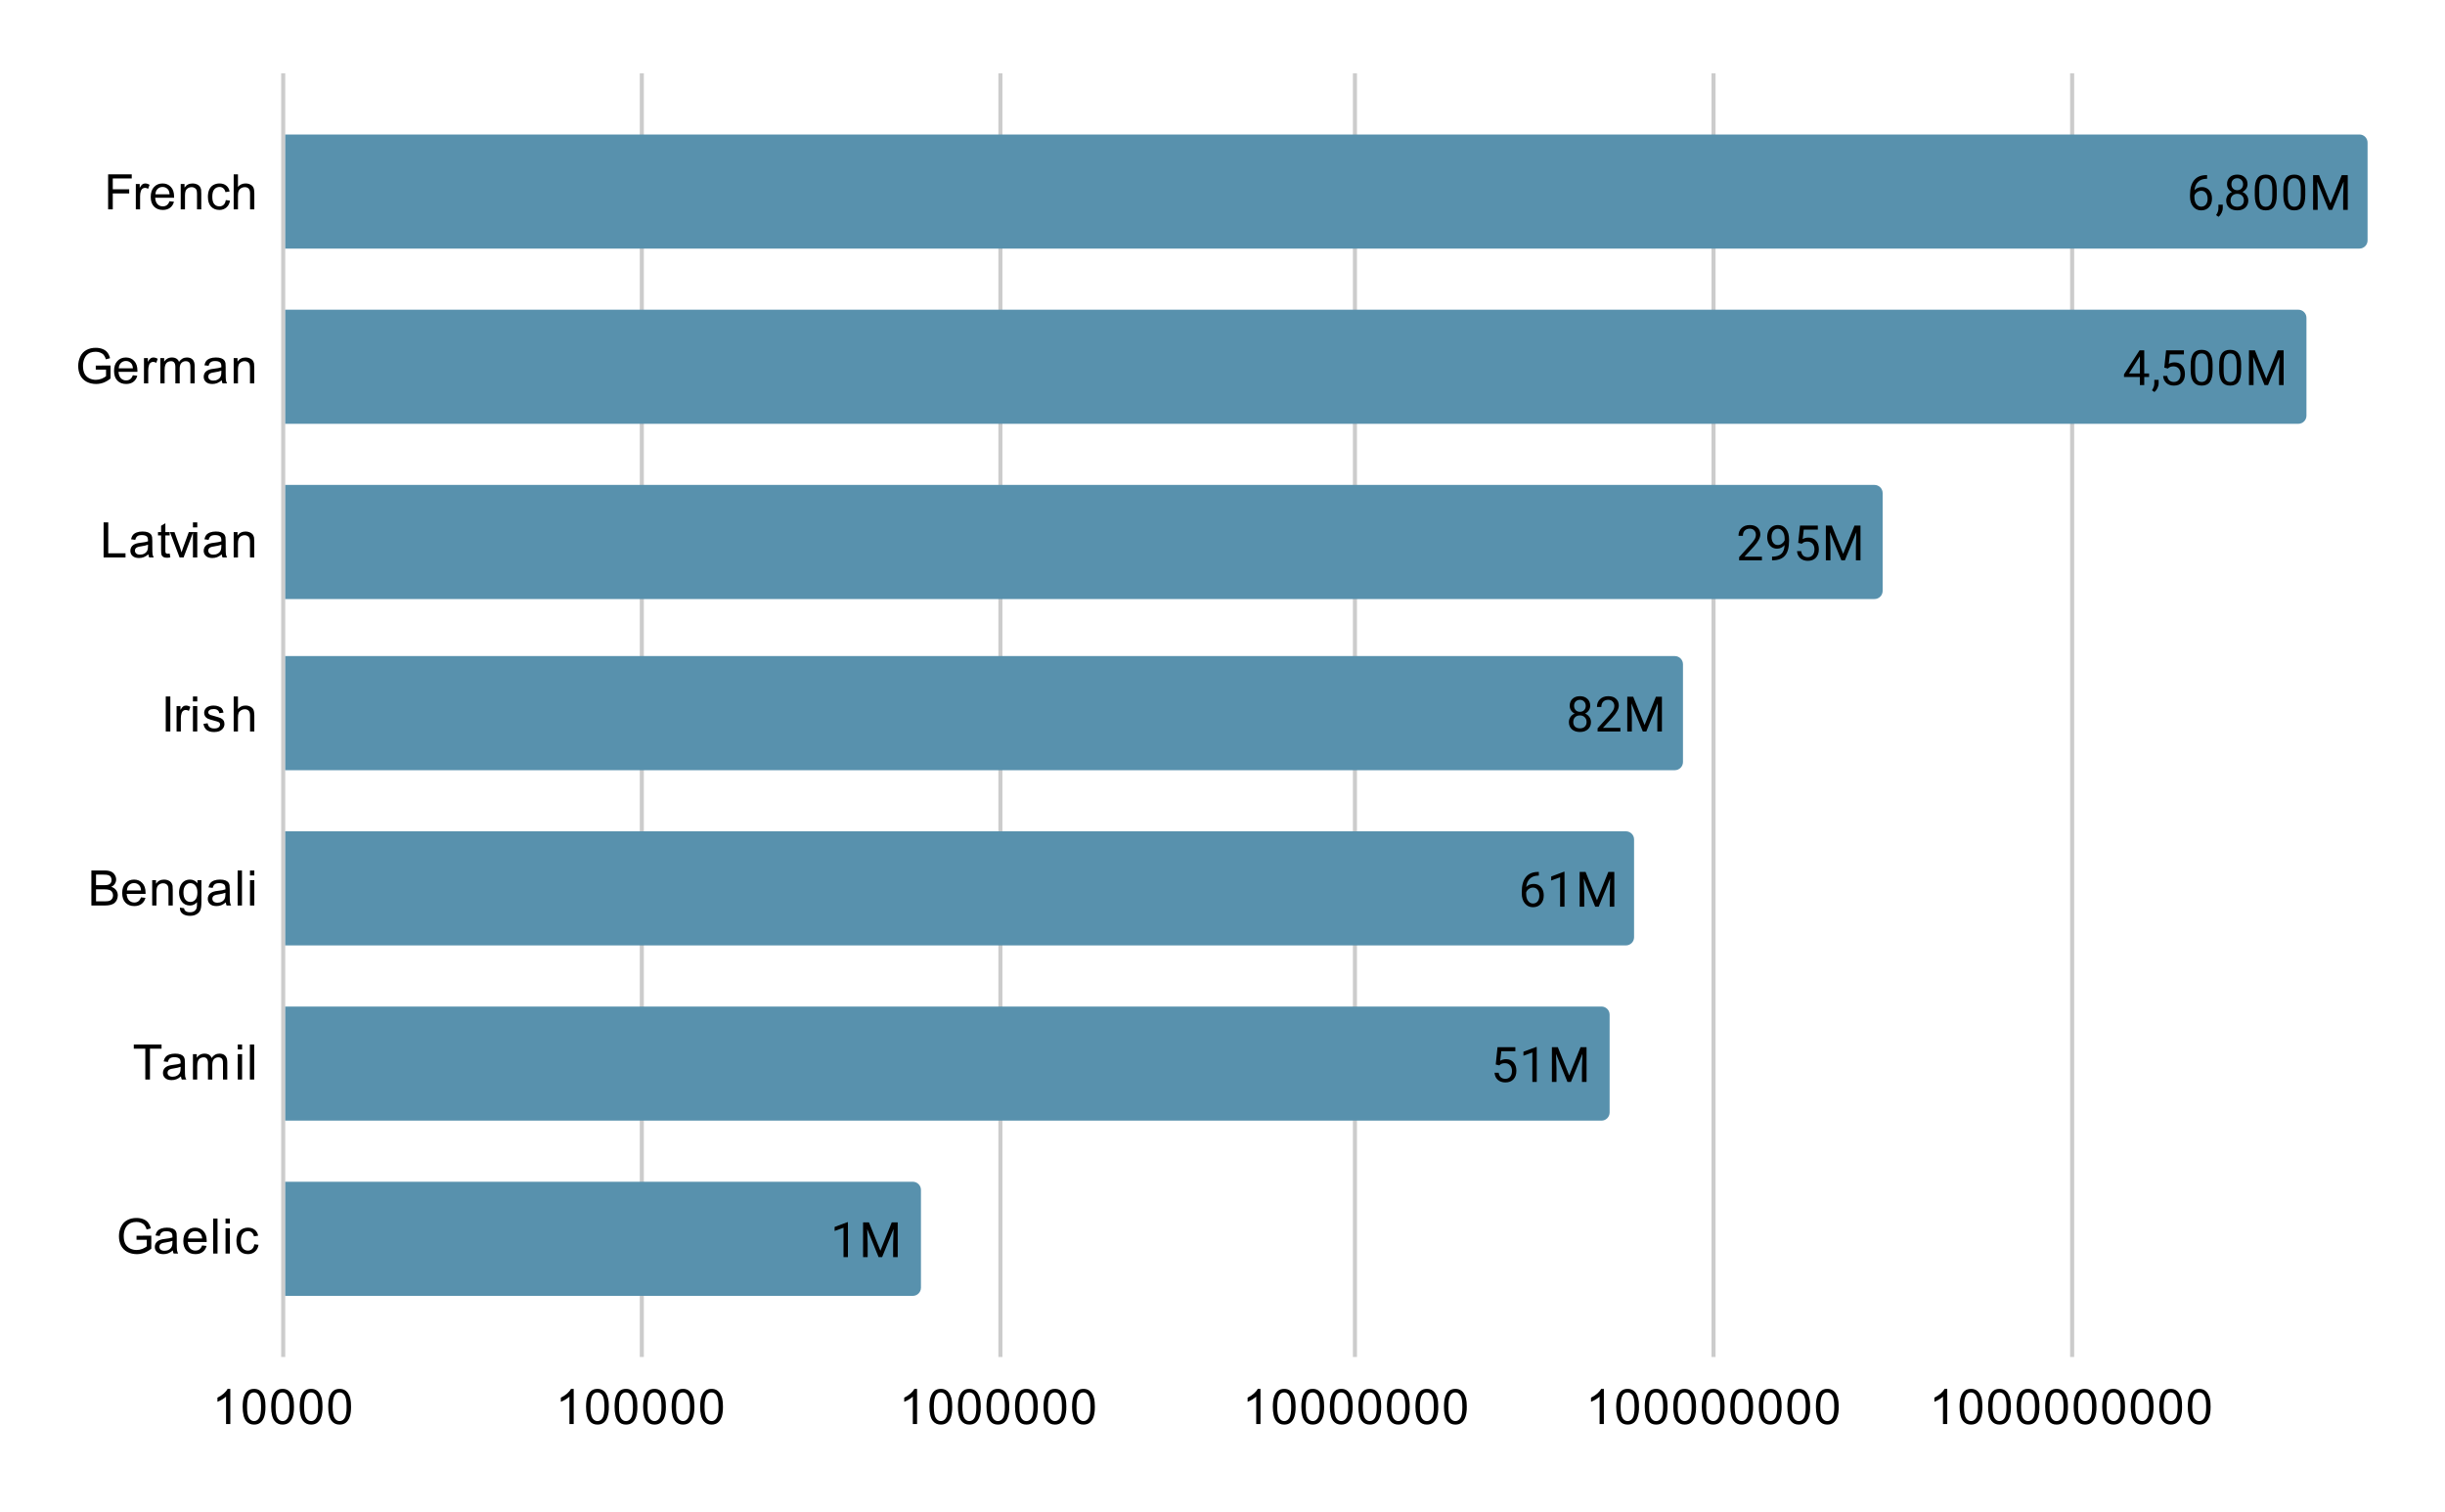 <svg version="1.1" viewBox="0.0 0.0 600.0 371.0" fill="none" stroke="none" stroke-linecap="square" stroke-miterlimit="10" width="600" height="371" xmlns:xlink="http://www.w3.org/1999/xlink" xmlns="http://www.w3.org/2000/svg"><path fill="#ffffff" d="M0 0L600.0 0L600.0 371.0L0 371.0L0 0Z" fill-rule="nonzero"/><path stroke="#cccccc" stroke-width="1.0" stroke-linecap="butt" d="M69.5 18.5L69.5 332.5" fill-rule="nonzero"/><path stroke="#cccccc" stroke-width="1.0" stroke-linecap="butt" d="M157.5 18.5L157.5 332.5" fill-rule="nonzero"/><path stroke="#cccccc" stroke-width="1.0" stroke-linecap="butt" d="M245.5 18.5L245.5 332.5" fill-rule="nonzero"/><path stroke="#cccccc" stroke-width="1.0" stroke-linecap="butt" d="M332.5 18.5L332.5 332.5" fill-rule="nonzero"/><path stroke="#cccccc" stroke-width="1.0" stroke-linecap="butt" d="M420.5 18.5L420.5 332.5" fill-rule="nonzero"/><path stroke="#cccccc" stroke-width="1.0" stroke-linecap="butt" d="M508.5 18.5L508.5 332.5" fill-rule="nonzero"/><clipPath id="id_0"><path d="M69.55 18.55L581.45 18.55L581.45 332.45L69.55 332.45L69.55 18.55Z" clip-rule="nonzero"/></clipPath><path stroke="#000000" stroke-width="2.0" stroke-linecap="butt" stroke-opacity="0.0" clip-path="url(#id_0)" d="M70.0 61.0L70.0 33.0L579.0 33.0C580.105 33.0 581.0 33.895 581.0 35.0L581.0 59.0C581.0 60.105 580.105 61.0 579.0 61.0Z" fill-rule="nonzero"/><path fill="#5891ad" clip-path="url(#id_0)" d="M70.0 61.0L70.0 33.0L579.0 33.0C580.105 33.0 581.0 33.895 581.0 35.0L581.0 59.0C581.0 60.105 580.105 61.0 579.0 61.0Z" fill-rule="nonzero"/><path stroke="#000000" stroke-width="2.0" stroke-linecap="butt" stroke-opacity="0.0" clip-path="url(#id_0)" d="M70.0 104.0L70.0 76.0L564.0 76.0C565.105 76.0 566.0 76.895 566.0 78.0L566.0 102.0C566.0 103.105 565.105 104.0 564.0 104.0Z" fill-rule="nonzero"/><path fill="#5891ad" clip-path="url(#id_0)" d="M70.0 104.0L70.0 76.0L564.0 76.0C565.105 76.0 566.0 76.895 566.0 78.0L566.0 102.0C566.0 103.105 565.105 104.0 564.0 104.0Z" fill-rule="nonzero"/><path stroke="#000000" stroke-width="2.0" stroke-linecap="butt" stroke-opacity="0.0" clip-path="url(#id_0)" d="M70.0 147.0L70.0 119.0L460.0 119.0C461.105 119.0 462.0 119.895 462.0 121.0L462.0 145.0C462.0 146.105 461.105 147.0 460.0 147.0Z" fill-rule="nonzero"/><path fill="#5891ad" clip-path="url(#id_0)" d="M70.0 147.0L70.0 119.0L460.0 119.0C461.105 119.0 462.0 119.895 462.0 121.0L462.0 145.0C462.0 146.105 461.105 147.0 460.0 147.0Z" fill-rule="nonzero"/><path stroke="#000000" stroke-width="2.0" stroke-linecap="butt" stroke-opacity="0.0" clip-path="url(#id_0)" d="M70.0 189.0L70.0 161.0L411.0 161.0C412.105 161.0 413.0 161.895 413.0 163.0L413.0 187.0C413.0 188.105 412.105 189.0 411.0 189.0Z" fill-rule="nonzero"/><path fill="#5891ad" clip-path="url(#id_0)" d="M70.0 189.0L70.0 161.0L411.0 161.0C412.105 161.0 413.0 161.895 413.0 163.0L413.0 187.0C413.0 188.105 412.105 189.0 411.0 189.0Z" fill-rule="nonzero"/><path stroke="#000000" stroke-width="2.0" stroke-linecap="butt" stroke-opacity="0.0" clip-path="url(#id_0)" d="M70.0 232.0L70.0 204.0L399.0 204.0C400.105 204.0 401.0 204.895 401.0 206.0L401.0 230.0C401.0 231.105 400.105 232.0 399.0 232.0Z" fill-rule="nonzero"/><path fill="#5891ad" clip-path="url(#id_0)" d="M70.0 232.0L70.0 204.0L399.0 204.0C400.105 204.0 401.0 204.895 401.0 206.0L401.0 230.0C401.0 231.105 400.105 232.0 399.0 232.0Z" fill-rule="nonzero"/><path stroke="#000000" stroke-width="2.0" stroke-linecap="butt" stroke-opacity="0.0" clip-path="url(#id_0)" d="M70.0 275.0L70.0 247.0L393.0 247.0C394.105 247.0 395.0 247.895 395.0 249.0L395.0 273.0C395.0 274.105 394.105 275.0 393.0 275.0Z" fill-rule="nonzero"/><path fill="#5891ad" clip-path="url(#id_0)" d="M70.0 275.0L70.0 247.0L393.0 247.0C394.105 247.0 395.0 247.895 395.0 249.0L395.0 273.0C395.0 274.105 394.105 275.0 393.0 275.0Z" fill-rule="nonzero"/><path stroke="#000000" stroke-width="2.0" stroke-linecap="butt" stroke-opacity="0.0" clip-path="url(#id_0)" d="M70.0 318.0L70.0 290.0L224.0 290.0C225.105 290.0 226.0 290.895 226.0 292.0L226.0 316.0C226.0 317.105 225.105 318.0 224.0 318.0Z" fill-rule="nonzero"/><path fill="#5891ad" clip-path="url(#id_0)" d="M70.0 318.0L70.0 290.0L224.0 290.0C225.105 290.0 226.0 290.895 226.0 292.0L226.0 316.0C226.0 317.105 225.105 318.0 224.0 318.0Z" fill-rule="nonzero"/><path stroke="#5891ad" stroke-width="3.0" stroke-linejoin="round" stroke-linecap="round" d="M541.619 42.969L541.619 43.875L541.416 43.875Q540.15 43.906 539.4 44.641Q538.65 45.359 538.525 46.672Q539.212 45.906 540.369 45.906Q541.478 45.906 542.15 46.688Q542.822 47.469 542.822 48.719Q542.822 50.031 542.103 50.828Q541.384 51.625 540.166 51.625Q538.947 51.625 538.181 50.688Q537.431 49.734 537.431 48.25L537.431 47.844Q537.431 45.484 538.431 44.234Q539.431 42.984 541.416 42.969L541.619 42.969ZM540.197 46.812Q539.634 46.812 539.166 47.141Q538.697 47.469 538.509 47.984L538.509 48.375Q538.509 49.438 538.978 50.078Q539.462 50.719 540.166 50.719Q540.9 50.719 541.322 50.188Q541.744 49.641 541.744 48.766Q541.744 47.891 541.322 47.359Q540.9 46.812 540.197 46.812ZM544.431 53.203L543.822 52.781Q544.369 52.016 544.4 51.188L544.4 50.219L545.462 50.219L545.462 51.062Q545.462 51.656 545.166 52.25Q544.869 52.844 544.431 53.203ZM551.541 45.188Q551.541 45.828 551.197 46.328Q550.853 46.828 550.291 47.109Q550.947 47.391 551.337 47.953Q551.728 48.5 551.728 49.203Q551.728 50.297 550.978 50.969Q550.244 51.625 549.025 51.625Q547.791 51.625 547.041 50.969Q546.306 50.297 546.306 49.203Q546.306 48.5 546.681 47.953Q547.056 47.391 547.728 47.109Q547.166 46.828 546.837 46.328Q546.509 45.828 546.509 45.188Q546.509 44.109 547.197 43.484Q547.884 42.844 549.025 42.844Q550.15 42.844 550.837 43.484Q551.541 44.109 551.541 45.188ZM550.65 49.172Q550.65 48.453 550.197 48.016Q549.744 47.562 549.009 47.562Q548.275 47.562 547.822 48.016Q547.384 48.453 547.384 49.188Q547.384 49.906 547.822 50.328Q548.259 50.734 549.025 50.734Q549.775 50.734 550.212 50.312Q550.65 49.891 550.65 49.172ZM549.025 43.734Q548.384 43.734 547.978 44.141Q547.587 44.531 547.587 45.219Q547.587 45.859 547.978 46.266Q548.369 46.672 549.009 46.672Q549.666 46.672 550.056 46.266Q550.447 45.859 550.447 45.219Q550.447 44.562 550.041 44.156Q549.634 43.734 549.025 43.734ZM558.712 47.859Q558.712 49.766 558.056 50.703Q557.416 51.625 556.025 51.625Q554.666 51.625 554.009 50.719Q553.353 49.812 553.322 48.0L553.322 46.562Q553.322 44.672 553.962 43.766Q554.619 42.844 556.009 42.844Q557.384 42.844 558.041 43.734Q558.697 44.609 558.712 46.453L558.712 47.859ZM557.619 46.375Q557.619 45.0 557.228 44.375Q556.853 43.734 556.009 43.734Q555.181 43.734 554.791 44.375Q554.416 45.0 554.416 46.297L554.416 48.031Q554.416 49.406 554.806 50.078Q555.212 50.734 556.025 50.734Q556.822 50.734 557.212 50.109Q557.603 49.484 557.619 48.156L557.619 46.375ZM565.712 47.859Q565.712 49.766 565.056 50.703Q564.416 51.625 563.025 51.625Q561.666 51.625 561.009 50.719Q560.353 49.812 560.322 48.0L560.322 46.562Q560.322 44.672 560.962 43.766Q561.619 42.844 563.009 42.844Q564.384 42.844 565.041 43.734Q565.697 44.609 565.712 46.453L565.712 47.859ZM564.619 46.375Q564.619 45.0 564.228 44.375Q563.853 43.734 563.009 43.734Q562.181 43.734 561.791 44.375Q561.416 45.0 561.416 46.297L561.416 48.031Q561.416 49.406 561.806 50.078Q562.212 50.734 563.025 50.734Q563.822 50.734 564.212 50.109Q564.603 49.484 564.619 48.156L564.619 46.375ZM569.087 42.969L571.884 49.922L574.666 42.969L576.134 42.969L576.134 51.5L575.009 51.5L575.009 48.172L575.119 44.594L572.306 51.5L571.447 51.5L568.65 44.609L568.759 48.172L568.759 51.5L567.634 51.5L567.634 42.969L569.087 42.969Z" fill-rule="nonzero"/><path fill="#000000" d="M541.619 42.969L541.619 43.875L541.416 43.875Q540.15 43.906 539.4 44.641Q538.65 45.359 538.525 46.672Q539.212 45.906 540.369 45.906Q541.478 45.906 542.15 46.688Q542.822 47.469 542.822 48.719Q542.822 50.031 542.103 50.828Q541.384 51.625 540.166 51.625Q538.947 51.625 538.181 50.688Q537.431 49.734 537.431 48.25L537.431 47.844Q537.431 45.484 538.431 44.234Q539.431 42.984 541.416 42.969L541.619 42.969ZM540.197 46.812Q539.634 46.812 539.166 47.141Q538.697 47.469 538.509 47.984L538.509 48.375Q538.509 49.438 538.978 50.078Q539.462 50.719 540.166 50.719Q540.9 50.719 541.322 50.188Q541.744 49.641 541.744 48.766Q541.744 47.891 541.322 47.359Q540.9 46.812 540.197 46.812ZM544.431 53.203L543.822 52.781Q544.369 52.016 544.4 51.188L544.4 50.219L545.462 50.219L545.462 51.062Q545.462 51.656 545.166 52.25Q544.869 52.844 544.431 53.203ZM551.541 45.188Q551.541 45.828 551.197 46.328Q550.853 46.828 550.291 47.109Q550.947 47.391 551.337 47.953Q551.728 48.5 551.728 49.203Q551.728 50.297 550.978 50.969Q550.244 51.625 549.025 51.625Q547.791 51.625 547.041 50.969Q546.306 50.297 546.306 49.203Q546.306 48.5 546.681 47.953Q547.056 47.391 547.728 47.109Q547.166 46.828 546.837 46.328Q546.509 45.828 546.509 45.188Q546.509 44.109 547.197 43.484Q547.884 42.844 549.025 42.844Q550.15 42.844 550.837 43.484Q551.541 44.109 551.541 45.188ZM550.65 49.172Q550.65 48.453 550.197 48.016Q549.744 47.562 549.009 47.562Q548.275 47.562 547.822 48.016Q547.384 48.453 547.384 49.188Q547.384 49.906 547.822 50.328Q548.259 50.734 549.025 50.734Q549.775 50.734 550.212 50.312Q550.65 49.891 550.65 49.172ZM549.025 43.734Q548.384 43.734 547.978 44.141Q547.587 44.531 547.587 45.219Q547.587 45.859 547.978 46.266Q548.369 46.672 549.009 46.672Q549.666 46.672 550.056 46.266Q550.447 45.859 550.447 45.219Q550.447 44.562 550.041 44.156Q549.634 43.734 549.025 43.734ZM558.712 47.859Q558.712 49.766 558.056 50.703Q557.416 51.625 556.025 51.625Q554.666 51.625 554.009 50.719Q553.353 49.812 553.322 48.0L553.322 46.562Q553.322 44.672 553.962 43.766Q554.619 42.844 556.009 42.844Q557.384 42.844 558.041 43.734Q558.697 44.609 558.712 46.453L558.712 47.859ZM557.619 46.375Q557.619 45.0 557.228 44.375Q556.853 43.734 556.009 43.734Q555.181 43.734 554.791 44.375Q554.416 45.0 554.416 46.297L554.416 48.031Q554.416 49.406 554.806 50.078Q555.212 50.734 556.025 50.734Q556.822 50.734 557.212 50.109Q557.603 49.484 557.619 48.156L557.619 46.375ZM565.712 47.859Q565.712 49.766 565.056 50.703Q564.416 51.625 563.025 51.625Q561.666 51.625 561.009 50.719Q560.353 49.812 560.322 48.0L560.322 46.562Q560.322 44.672 560.962 43.766Q561.619 42.844 563.009 42.844Q564.384 42.844 565.041 43.734Q565.697 44.609 565.712 46.453L565.712 47.859ZM564.619 46.375Q564.619 45.0 564.228 44.375Q563.853 43.734 563.009 43.734Q562.181 43.734 561.791 44.375Q561.416 45.0 561.416 46.297L561.416 48.031Q561.416 49.406 561.806 50.078Q562.212 50.734 563.025 50.734Q563.822 50.734 564.212 50.109Q564.603 49.484 564.619 48.156L564.619 46.375ZM569.087 42.969L571.884 49.922L574.666 42.969L576.134 42.969L576.134 51.5L575.009 51.5L575.009 48.172L575.119 44.594L572.306 51.5L571.447 51.5L568.65 44.609L568.759 48.172L568.759 51.5L567.634 51.5L567.634 42.969L569.087 42.969Z" fill-rule="nonzero"/><path stroke="#5891ad" stroke-width="3.0" stroke-linejoin="round" stroke-linecap="round" d="M526.195 91.641L527.383 91.641L527.383 92.516L526.195 92.516L526.195 94.5L525.117 94.5L525.117 92.516L521.226 92.516L521.226 91.875L525.039 85.969L526.195 85.969L526.195 91.641ZM522.461 91.641L525.117 91.641L525.117 87.453L524.976 87.688L522.461 91.641ZM528.695 96.203L528.086 95.781Q528.633 95.016 528.664 94.188L528.664 93.219L529.726 93.219L529.726 94.062Q529.726 94.656 529.429 95.25Q529.133 95.844 528.695 96.203ZM531.117 90.219L531.554 85.969L535.929 85.969L535.929 86.969L532.476 86.969L532.211 89.297Q532.851 88.922 533.648 88.922Q534.804 88.922 535.492 89.703Q536.179 90.469 536.179 91.781Q536.179 93.094 535.461 93.859Q534.758 94.625 533.476 94.625Q532.351 94.625 531.633 94.0Q530.914 93.359 530.82 92.25L531.836 92.25Q531.945 92.984 532.367 93.359Q532.789 93.734 533.476 93.734Q534.226 93.734 534.664 93.219Q535.101 92.703 535.101 91.797Q535.101 90.938 534.633 90.422Q534.164 89.906 533.383 89.906Q532.679 89.906 532.273 90.203L531.992 90.438L531.117 90.219ZM542.976 90.859Q542.976 92.766 542.32 93.703Q541.679 94.625 540.289 94.625Q538.929 94.625 538.273 93.719Q537.617 92.812 537.586 91.0L537.586 89.562Q537.586 87.672 538.226 86.766Q538.883 85.844 540.273 85.844Q541.648 85.844 542.304 86.734Q542.961 87.609 542.976 89.453L542.976 90.859ZM541.883 89.375Q541.883 88.0 541.492 87.375Q541.117 86.734 540.273 86.734Q539.445 86.734 539.054 87.375Q538.679 88.0 538.679 89.297L538.679 91.031Q538.679 92.406 539.07 93.078Q539.476 93.734 540.289 93.734Q541.086 93.734 541.476 93.109Q541.867 92.484 541.883 91.156L541.883 89.375ZM549.976 90.859Q549.976 92.766 549.32 93.703Q548.679 94.625 547.289 94.625Q545.929 94.625 545.273 93.719Q544.617 92.812 544.586 91.0L544.586 89.562Q544.586 87.672 545.226 86.766Q545.883 85.844 547.273 85.844Q548.648 85.844 549.304 86.734Q549.961 87.609 549.976 89.453L549.976 90.859ZM548.883 89.375Q548.883 88.0 548.492 87.375Q548.117 86.734 547.273 86.734Q546.445 86.734 546.054 87.375Q545.679 88.0 545.679 89.297L545.679 91.031Q545.679 92.406 546.07 93.078Q546.476 93.734 547.289 93.734Q548.086 93.734 548.476 93.109Q548.867 92.484 548.883 91.156L548.883 89.375ZM553.351 85.969L556.148 92.922L558.929 85.969L560.398 85.969L560.398 94.5L559.273 94.5L559.273 91.172L559.383 87.594L556.57 94.5L555.711 94.5L552.914 87.609L553.023 91.172L553.023 94.5L551.898 94.5L551.898 85.969L553.351 85.969Z" fill-rule="nonzero"/><path fill="#000000" d="M526.195 91.641L527.383 91.641L527.383 92.516L526.195 92.516L526.195 94.5L525.117 94.5L525.117 92.516L521.226 92.516L521.226 91.875L525.039 85.969L526.195 85.969L526.195 91.641ZM522.461 91.641L525.117 91.641L525.117 87.453L524.976 87.688L522.461 91.641ZM528.695 96.203L528.086 95.781Q528.633 95.016 528.664 94.188L528.664 93.219L529.726 93.219L529.726 94.062Q529.726 94.656 529.429 95.25Q529.133 95.844 528.695 96.203ZM531.117 90.219L531.554 85.969L535.929 85.969L535.929 86.969L532.476 86.969L532.211 89.297Q532.851 88.922 533.648 88.922Q534.804 88.922 535.492 89.703Q536.179 90.469 536.179 91.781Q536.179 93.094 535.461 93.859Q534.758 94.625 533.476 94.625Q532.351 94.625 531.633 94.0Q530.914 93.359 530.82 92.25L531.836 92.25Q531.945 92.984 532.367 93.359Q532.789 93.734 533.476 93.734Q534.226 93.734 534.664 93.219Q535.101 92.703 535.101 91.797Q535.101 90.938 534.633 90.422Q534.164 89.906 533.383 89.906Q532.679 89.906 532.273 90.203L531.992 90.438L531.117 90.219ZM542.976 90.859Q542.976 92.766 542.32 93.703Q541.679 94.625 540.289 94.625Q538.929 94.625 538.273 93.719Q537.617 92.812 537.586 91.0L537.586 89.562Q537.586 87.672 538.226 86.766Q538.883 85.844 540.273 85.844Q541.648 85.844 542.304 86.734Q542.961 87.609 542.976 89.453L542.976 90.859ZM541.883 89.375Q541.883 88.0 541.492 87.375Q541.117 86.734 540.273 86.734Q539.445 86.734 539.054 87.375Q538.679 88.0 538.679 89.297L538.679 91.031Q538.679 92.406 539.07 93.078Q539.476 93.734 540.289 93.734Q541.086 93.734 541.476 93.109Q541.867 92.484 541.883 91.156L541.883 89.375ZM549.976 90.859Q549.976 92.766 549.32 93.703Q548.679 94.625 547.289 94.625Q545.929 94.625 545.273 93.719Q544.617 92.812 544.586 91.0L544.586 89.562Q544.586 87.672 545.226 86.766Q545.883 85.844 547.273 85.844Q548.648 85.844 549.304 86.734Q549.961 87.609 549.976 89.453L549.976 90.859ZM548.883 89.375Q548.883 88.0 548.492 87.375Q548.117 86.734 547.273 86.734Q546.445 86.734 546.054 87.375Q545.679 88.0 545.679 89.297L545.679 91.031Q545.679 92.406 546.07 93.078Q546.476 93.734 547.289 93.734Q548.086 93.734 548.476 93.109Q548.867 92.484 548.883 91.156L548.883 89.375ZM553.351 85.969L556.148 92.922L558.929 85.969L560.398 85.969L560.398 94.5L559.273 94.5L559.273 91.172L559.383 87.594L556.57 94.5L555.711 94.5L552.914 87.609L553.023 91.172L553.023 94.5L551.898 94.5L551.898 85.969L553.351 85.969Z" fill-rule="nonzero"/><path stroke="#5891ad" stroke-width="3.0" stroke-linejoin="round" stroke-linecap="round" d="M432.374 137.5L426.78 137.5L426.78 136.719L429.734 133.438Q430.39 132.688 430.64 132.234Q430.89 131.766 430.89 131.266Q430.89 130.594 430.484 130.172Q430.093 129.734 429.405 129.734Q428.609 129.734 428.155 130.203Q427.702 130.656 427.702 131.484L426.624 131.484Q426.624 130.297 427.374 129.578Q428.14 128.844 429.405 128.844Q430.609 128.844 431.296 129.469Q431.984 130.094 431.984 131.141Q431.984 132.391 430.374 134.141L428.093 136.609L432.374 136.609L432.374 137.5ZM437.937 133.75Q437.609 134.156 437.124 134.406Q436.655 134.641 436.093 134.641Q435.359 134.641 434.812 134.281Q434.265 133.922 433.968 133.266Q433.671 132.594 433.671 131.797Q433.671 130.953 433.984 130.266Q434.312 129.578 434.905 129.219Q435.515 128.844 436.312 128.844Q437.577 128.844 438.296 129.797Q439.03 130.75 439.03 132.375L439.03 132.688Q439.03 135.188 438.046 136.328Q437.062 137.469 435.077 137.5L434.859 137.5L434.859 136.594L435.093 136.594Q436.437 136.562 437.155 135.891Q437.874 135.219 437.937 133.75ZM436.265 133.75Q436.812 133.75 437.265 133.422Q437.734 133.078 437.952 132.594L437.952 132.156Q437.952 131.094 437.484 130.422Q437.015 129.75 436.312 129.75Q435.593 129.75 435.155 130.297Q434.734 130.844 434.734 131.75Q434.734 132.625 435.14 133.188Q435.562 133.75 436.265 133.75ZM441.28 133.219L441.718 128.969L446.093 128.969L446.093 129.969L442.64 129.969L442.374 132.297Q443.015 131.922 443.812 131.922Q444.968 131.922 445.655 132.703Q446.343 133.469 446.343 134.781Q446.343 136.094 445.624 136.859Q444.921 137.625 443.64 137.625Q442.515 137.625 441.796 137.0Q441.077 136.359 440.984 135.25L441.999 135.25Q442.109 135.984 442.53 136.359Q442.952 136.734 443.64 136.734Q444.39 136.734 444.827 136.219Q445.265 135.703 445.265 134.797Q445.265 133.938 444.796 133.422Q444.327 132.906 443.546 132.906Q442.843 132.906 442.437 133.203L442.155 133.438L441.28 133.219ZM449.515 128.969L452.312 135.922L455.093 128.969L456.562 128.969L456.562 137.5L455.437 137.5L455.437 134.172L455.546 130.594L452.734 137.5L451.874 137.5L449.077 130.609L449.187 134.172L449.187 137.5L448.062 137.5L448.062 128.969L449.515 128.969Z" fill-rule="nonzero"/><path fill="#000000" d="M432.374 137.5L426.78 137.5L426.78 136.719L429.734 133.438Q430.39 132.688 430.64 132.234Q430.89 131.766 430.89 131.266Q430.89 130.594 430.484 130.172Q430.093 129.734 429.405 129.734Q428.609 129.734 428.155 130.203Q427.702 130.656 427.702 131.484L426.624 131.484Q426.624 130.297 427.374 129.578Q428.14 128.844 429.405 128.844Q430.609 128.844 431.296 129.469Q431.984 130.094 431.984 131.141Q431.984 132.391 430.374 134.141L428.093 136.609L432.374 136.609L432.374 137.5ZM437.937 133.75Q437.609 134.156 437.124 134.406Q436.655 134.641 436.093 134.641Q435.359 134.641 434.812 134.281Q434.265 133.922 433.968 133.266Q433.671 132.594 433.671 131.797Q433.671 130.953 433.984 130.266Q434.312 129.578 434.905 129.219Q435.515 128.844 436.312 128.844Q437.577 128.844 438.296 129.797Q439.03 130.75 439.03 132.375L439.03 132.688Q439.03 135.188 438.046 136.328Q437.062 137.469 435.077 137.5L434.859 137.5L434.859 136.594L435.093 136.594Q436.437 136.562 437.155 135.891Q437.874 135.219 437.937 133.75ZM436.265 133.75Q436.812 133.75 437.265 133.422Q437.734 133.078 437.952 132.594L437.952 132.156Q437.952 131.094 437.484 130.422Q437.015 129.75 436.312 129.75Q435.593 129.75 435.155 130.297Q434.734 130.844 434.734 131.75Q434.734 132.625 435.14 133.188Q435.562 133.75 436.265 133.75ZM441.28 133.219L441.718 128.969L446.093 128.969L446.093 129.969L442.64 129.969L442.374 132.297Q443.015 131.922 443.812 131.922Q444.968 131.922 445.655 132.703Q446.343 133.469 446.343 134.781Q446.343 136.094 445.624 136.859Q444.921 137.625 443.64 137.625Q442.515 137.625 441.796 137.0Q441.077 136.359 440.984 135.25L441.999 135.25Q442.109 135.984 442.53 136.359Q442.952 136.734 443.64 136.734Q444.39 136.734 444.827 136.219Q445.265 135.703 445.265 134.797Q445.265 133.938 444.796 133.422Q444.327 132.906 443.546 132.906Q442.843 132.906 442.437 133.203L442.155 133.438L441.28 133.219ZM449.515 128.969L452.312 135.922L455.093 128.969L456.562 128.969L456.562 137.5L455.437 137.5L455.437 134.172L455.546 130.594L452.734 137.5L451.874 137.5L449.077 130.609L449.187 134.172L449.187 137.5L448.062 137.5L448.062 128.969L449.515 128.969Z" fill-rule="nonzero"/><path stroke="#5891ad" stroke-width="3.0" stroke-linejoin="round" stroke-linecap="round" d="M390.236 173.188Q390.236 173.828 389.892 174.328Q389.548 174.828 388.986 175.109Q389.642 175.391 390.033 175.953Q390.423 176.5 390.423 177.203Q390.423 178.297 389.673 178.969Q388.939 179.625 387.72 179.625Q386.486 179.625 385.736 178.969Q385.002 178.297 385.002 177.203Q385.002 176.5 385.377 175.953Q385.752 175.391 386.423 175.109Q385.861 174.828 385.533 174.328Q385.205 173.828 385.205 173.188Q385.205 172.109 385.892 171.484Q386.58 170.844 387.72 170.844Q388.845 170.844 389.533 171.484Q390.236 172.109 390.236 173.188ZM389.345 177.172Q389.345 176.453 388.892 176.016Q388.439 175.562 387.705 175.562Q386.97 175.562 386.517 176.016Q386.08 176.453 386.08 177.188Q386.08 177.906 386.517 178.328Q386.955 178.734 387.72 178.734Q388.47 178.734 388.908 178.312Q389.345 177.891 389.345 177.172ZM387.72 171.734Q387.08 171.734 386.673 172.141Q386.283 172.531 386.283 173.219Q386.283 173.859 386.673 174.266Q387.064 174.672 387.705 174.672Q388.361 174.672 388.752 174.266Q389.142 173.859 389.142 173.219Q389.142 172.562 388.736 172.156Q388.33 171.734 387.72 171.734ZM397.642 179.5L392.048 179.5L392.048 178.719L395.002 175.438Q395.658 174.688 395.908 174.234Q396.158 173.766 396.158 173.266Q396.158 172.594 395.752 172.172Q395.361 171.734 394.673 171.734Q393.877 171.734 393.423 172.203Q392.97 172.656 392.97 173.484L391.892 173.484Q391.892 172.297 392.642 171.578Q393.408 170.844 394.673 170.844Q395.877 170.844 396.564 171.469Q397.252 172.094 397.252 173.141Q397.252 174.391 395.642 176.141L393.361 178.609L397.642 178.609L397.642 179.5ZM400.783 170.969L403.58 177.922L406.361 170.969L407.83 170.969L407.83 179.5L406.705 179.5L406.705 176.172L406.814 172.594L404.002 179.5L403.142 179.5L400.345 172.609L400.455 176.172L400.455 179.5L399.33 179.5L399.33 170.969L400.783 170.969Z" fill-rule="nonzero"/><path fill="#000000" d="M390.236 173.188Q390.236 173.828 389.892 174.328Q389.548 174.828 388.986 175.109Q389.642 175.391 390.033 175.953Q390.423 176.5 390.423 177.203Q390.423 178.297 389.673 178.969Q388.939 179.625 387.72 179.625Q386.486 179.625 385.736 178.969Q385.002 178.297 385.002 177.203Q385.002 176.5 385.377 175.953Q385.752 175.391 386.423 175.109Q385.861 174.828 385.533 174.328Q385.205 173.828 385.205 173.188Q385.205 172.109 385.892 171.484Q386.58 170.844 387.72 170.844Q388.845 170.844 389.533 171.484Q390.236 172.109 390.236 173.188ZM389.345 177.172Q389.345 176.453 388.892 176.016Q388.439 175.562 387.705 175.562Q386.97 175.562 386.517 176.016Q386.08 176.453 386.08 177.188Q386.08 177.906 386.517 178.328Q386.955 178.734 387.72 178.734Q388.47 178.734 388.908 178.312Q389.345 177.891 389.345 177.172ZM387.72 171.734Q387.08 171.734 386.673 172.141Q386.283 172.531 386.283 173.219Q386.283 173.859 386.673 174.266Q387.064 174.672 387.705 174.672Q388.361 174.672 388.752 174.266Q389.142 173.859 389.142 173.219Q389.142 172.562 388.736 172.156Q388.33 171.734 387.72 171.734ZM397.642 179.5L392.048 179.5L392.048 178.719L395.002 175.438Q395.658 174.688 395.908 174.234Q396.158 173.766 396.158 173.266Q396.158 172.594 395.752 172.172Q395.361 171.734 394.673 171.734Q393.877 171.734 393.423 172.203Q392.97 172.656 392.97 173.484L391.892 173.484Q391.892 172.297 392.642 171.578Q393.408 170.844 394.673 170.844Q395.877 170.844 396.564 171.469Q397.252 172.094 397.252 173.141Q397.252 174.391 395.642 176.141L393.361 178.609L397.642 178.609L397.642 179.5ZM400.783 170.969L403.58 177.922L406.361 170.969L407.83 170.969L407.83 179.5L406.705 179.5L406.705 176.172L406.814 172.594L404.002 179.5L403.142 179.5L400.345 172.609L400.455 176.172L400.455 179.5L399.33 179.5L399.33 170.969L400.783 170.969Z" fill-rule="nonzero"/><path stroke="#5891ad" stroke-width="3.0" stroke-linejoin="round" stroke-linecap="round" d="M377.631 213.969L377.631 214.875L377.428 214.875Q376.162 214.906 375.412 215.641Q374.662 216.359 374.537 217.672Q375.225 216.906 376.381 216.906Q377.49 216.906 378.162 217.688Q378.834 218.469 378.834 219.719Q378.834 221.031 378.115 221.828Q377.397 222.625 376.178 222.625Q374.959 222.625 374.193 221.688Q373.443 220.734 373.443 219.25L373.443 218.844Q373.443 216.484 374.443 215.234Q375.443 213.984 377.428 213.969L377.631 213.969ZM376.209 217.812Q375.647 217.812 375.178 218.141Q374.709 218.469 374.522 218.984L374.522 219.375Q374.522 220.438 374.99 221.078Q375.475 221.719 376.178 221.719Q376.912 221.719 377.334 221.188Q377.756 220.641 377.756 219.766Q377.756 218.891 377.334 218.359Q376.912 217.812 376.209 217.812ZM383.928 222.5L382.85 222.5L382.85 215.281L380.662 216.078L380.662 215.094L383.772 213.922L383.928 213.922L383.928 222.5ZM389.1 213.969L391.897 220.922L394.678 213.969L396.147 213.969L396.147 222.5L395.022 222.5L395.022 219.172L395.131 215.594L392.318 222.5L391.459 222.5L388.662 215.609L388.772 219.172L388.772 222.5L387.647 222.5L387.647 213.969L389.1 213.969Z" fill-rule="nonzero"/><path fill="#000000" d="M377.631 213.969L377.631 214.875L377.428 214.875Q376.162 214.906 375.412 215.641Q374.662 216.359 374.537 217.672Q375.225 216.906 376.381 216.906Q377.49 216.906 378.162 217.688Q378.834 218.469 378.834 219.719Q378.834 221.031 378.115 221.828Q377.397 222.625 376.178 222.625Q374.959 222.625 374.193 221.688Q373.443 220.734 373.443 219.25L373.443 218.844Q373.443 216.484 374.443 215.234Q375.443 213.984 377.428 213.969L377.631 213.969ZM376.209 217.812Q375.647 217.812 375.178 218.141Q374.709 218.469 374.522 218.984L374.522 219.375Q374.522 220.438 374.99 221.078Q375.475 221.719 376.178 221.719Q376.912 221.719 377.334 221.188Q377.756 220.641 377.756 219.766Q377.756 218.891 377.334 218.359Q376.912 217.812 376.209 217.812ZM383.928 222.5L382.85 222.5L382.85 215.281L380.662 216.078L380.662 215.094L383.772 213.922L383.928 213.922L383.928 222.5ZM389.1 213.969L391.897 220.922L394.678 213.969L396.147 213.969L396.147 222.5L395.022 222.5L395.022 219.172L395.131 215.594L392.318 222.5L391.459 222.5L388.662 215.609L388.772 219.172L388.772 222.5L387.647 222.5L387.647 213.969L389.1 213.969Z" fill-rule="nonzero"/><path stroke="#5891ad" stroke-width="3.0" stroke-linejoin="round" stroke-linecap="round" d="M367.054 261.219L367.492 256.969L371.867 256.969L371.867 257.969L368.414 257.969L368.148 260.297Q368.789 259.922 369.585 259.922Q370.742 259.922 371.429 260.703Q372.117 261.469 372.117 262.781Q372.117 264.094 371.398 264.859Q370.695 265.625 369.414 265.625Q368.289 265.625 367.57 265.0Q366.851 264.359 366.757 263.25L367.773 263.25Q367.882 263.984 368.304 264.359Q368.726 264.734 369.414 264.734Q370.164 264.734 370.601 264.219Q371.039 263.703 371.039 262.797Q371.039 261.938 370.57 261.422Q370.101 260.906 369.32 260.906Q368.617 260.906 368.21 261.203L367.929 261.438L367.054 261.219ZM377.117 265.5L376.039 265.5L376.039 258.281L373.851 259.078L373.851 258.094L376.96 256.922L377.117 256.922L377.117 265.5ZM382.289 256.969L385.085 263.922L387.867 256.969L389.335 256.969L389.335 265.5L388.21 265.5L388.21 262.172L388.32 258.594L385.507 265.5L384.648 265.5L381.851 258.609L381.96 262.172L381.96 265.5L380.835 265.5L380.835 256.969L382.289 256.969Z" fill-rule="nonzero"/><path fill="#000000" d="M367.054 261.219L367.492 256.969L371.867 256.969L371.867 257.969L368.414 257.969L368.148 260.297Q368.789 259.922 369.585 259.922Q370.742 259.922 371.429 260.703Q372.117 261.469 372.117 262.781Q372.117 264.094 371.398 264.859Q370.695 265.625 369.414 265.625Q368.289 265.625 367.57 265.0Q366.851 264.359 366.757 263.25L367.773 263.25Q367.882 263.984 368.304 264.359Q368.726 264.734 369.414 264.734Q370.164 264.734 370.601 264.219Q371.039 263.703 371.039 262.797Q371.039 261.938 370.57 261.422Q370.101 260.906 369.32 260.906Q368.617 260.906 368.21 261.203L367.929 261.438L367.054 261.219ZM377.117 265.5L376.039 265.5L376.039 258.281L373.851 259.078L373.851 258.094L376.96 256.922L377.117 256.922L377.117 265.5ZM382.289 256.969L385.085 263.922L387.867 256.969L389.335 256.969L389.335 265.5L388.21 265.5L388.21 262.172L388.32 258.594L385.507 265.5L384.648 265.5L381.851 258.609L381.96 262.172L381.96 265.5L380.835 265.5L380.835 256.969L382.289 256.969Z" fill-rule="nonzero"/><path stroke="#5891ad" stroke-width="3.0" stroke-linejoin="round" stroke-linecap="round" d="M208.078 308.5L207 308.5L207 301.281L204.812 302.078L204.812 301.094L207.922 299.922L208.078 299.922L208.078 308.5ZM213.25 299.969L216.047 306.922L218.828 299.969L220.297 299.969L220.297 308.5L219.172 308.5L219.172 305.172L219.281 301.594L216.469 308.5L215.609 308.5L212.812 301.609L212.922 305.172L212.922 308.5L211.797 308.5L211.797 299.969L213.25 299.969Z" fill-rule="nonzero"/><path fill="#000000" d="M208.078 308.5L207 308.5L207 301.281L204.812 302.078L204.812 301.094L207.922 299.922L208.078 299.922L208.078 308.5ZM213.25 299.969L216.047 306.922L218.828 299.969L220.297 299.969L220.297 308.5L219.172 308.5L219.172 305.172L219.281 301.594L216.469 308.5L215.609 308.5L212.812 301.609L212.922 305.172L212.922 308.5L211.797 308.5L211.797 299.969L213.25 299.969Z" fill-rule="nonzero"/><path fill="#000000" d="M26.534 51.378L26.534 42.784L32.331 42.784L32.331 43.799L27.675 43.799L27.675 46.456L31.706 46.456L31.706 47.471L27.675 47.471L27.675 51.378L26.534 51.378ZM33.331 51.378L33.331 45.159L34.284 45.159L34.284 46.096Q34.644 45.44 34.941 45.237Q35.253 45.018 35.628 45.018Q36.159 45.018 36.706 45.346L36.347 46.331Q35.956 46.096 35.581 46.096Q35.222 46.096 34.941 46.315Q34.675 46.518 34.566 46.893Q34.378 47.456 34.378 48.112L34.378 51.378L33.331 51.378ZM41.597 49.378L42.691 49.503Q42.441 50.456 41.737 50.987Q41.034 51.518 39.956 51.518Q38.597 51.518 37.784 50.674Q36.987 49.831 36.987 48.315Q36.987 46.753 37.8 45.893Q38.612 45.018 39.894 45.018Q41.144 45.018 41.925 45.862Q42.722 46.706 42.722 48.253Q42.722 48.346 42.722 48.534L38.081 48.534Q38.144 49.565 38.659 50.112Q39.175 50.643 39.956 50.643Q40.534 50.643 40.941 50.346Q41.362 50.034 41.597 49.378ZM38.144 47.674L41.612 47.674Q41.55 46.878 41.222 46.487Q40.706 45.878 39.909 45.878Q39.175 45.878 38.675 46.362Q38.191 46.846 38.144 47.674ZM44.347 51.378L44.347 45.159L45.284 45.159L45.284 46.034Q45.972 45.018 47.269 45.018Q47.831 45.018 48.3 45.221Q48.784 45.424 49.019 45.753Q49.253 46.081 49.347 46.518Q49.394 46.815 49.394 47.549L49.394 51.378L48.347 51.378L48.347 47.596Q48.347 46.94 48.222 46.628Q48.097 46.315 47.784 46.128Q47.472 45.924 47.05 45.924Q46.378 45.924 45.878 46.362Q45.394 46.784 45.394 47.971L45.394 51.378L44.347 51.378ZM55.409 49.096L56.441 49.237Q56.269 50.299 55.566 50.909Q54.862 51.518 53.847 51.518Q52.566 51.518 51.784 50.69Q51.019 49.846 51.019 48.284Q51.019 47.284 51.347 46.534Q51.691 45.768 52.362 45.393Q53.05 45.018 53.862 45.018Q54.862 45.018 55.503 45.534Q56.159 46.034 56.347 46.987L55.316 47.143Q55.175 46.518 54.8 46.206Q54.425 45.878 53.894 45.878Q53.097 45.878 52.597 46.456Q52.097 47.018 52.097 48.253Q52.097 49.518 52.581 50.081Q53.066 50.643 53.831 50.643Q54.456 50.643 54.862 50.268Q55.284 49.893 55.409 49.096ZM57.347 51.378L57.347 42.784L58.394 42.784L58.394 45.862Q59.128 45.018 60.253 45.018Q60.956 45.018 61.456 45.299Q61.972 45.565 62.191 46.049Q62.409 46.518 62.409 47.44L62.409 51.378L61.362 51.378L61.362 47.44Q61.362 46.643 61.019 46.284Q60.675 45.924 60.05 45.924Q59.581 45.924 59.159 46.174Q58.753 46.409 58.566 46.831Q58.394 47.237 58.394 47.971L58.394 51.378L57.347 51.378Z" fill-rule="nonzero"/><path fill="#000000" d="M23.503 90.71L23.503 89.71L27.128 89.694L27.128 92.882Q26.3 93.554 25.409 93.898Q24.519 94.226 23.581 94.226Q22.316 94.226 21.269 93.694Q20.238 93.148 19.706 92.132Q19.191 91.101 19.191 89.835Q19.191 88.569 19.706 87.491Q20.238 86.398 21.222 85.882Q22.206 85.351 23.488 85.351Q24.425 85.351 25.175 85.648Q25.925 85.944 26.347 86.491Q26.784 87.023 27.003 87.898L25.988 88.179Q25.784 87.523 25.488 87.148Q25.206 86.773 24.675 86.554Q24.144 86.319 23.503 86.319Q22.722 86.319 22.144 86.554Q21.581 86.788 21.222 87.179Q20.878 87.569 20.691 88.038Q20.363 88.835 20.363 89.757Q20.363 90.913 20.753 91.694Q21.159 92.46 21.909 92.835Q22.659 93.21 23.519 93.21Q24.253 93.21 24.956 92.929Q25.659 92.632 26.019 92.319L26.019 90.71L23.503 90.71ZM32.597 92.085L33.691 92.21Q33.441 93.163 32.737 93.694Q32.034 94.226 30.956 94.226Q29.597 94.226 28.784 93.382Q27.988 92.538 27.988 91.023Q27.988 89.46 28.8 88.601Q29.613 87.726 30.894 87.726Q32.144 87.726 32.925 88.569Q33.722 89.413 33.722 90.96Q33.722 91.054 33.722 91.241L29.081 91.241Q29.144 92.273 29.659 92.819Q30.175 93.351 30.956 93.351Q31.534 93.351 31.941 93.054Q32.362 92.741 32.597 92.085ZM29.144 90.382L32.612 90.382Q32.55 89.585 32.222 89.194Q31.706 88.585 30.909 88.585Q30.175 88.585 29.675 89.069Q29.191 89.554 29.144 90.382ZM35.331 94.085L35.331 87.866L36.284 87.866L36.284 88.804Q36.644 88.148 36.941 87.944Q37.253 87.726 37.628 87.726Q38.159 87.726 38.706 88.054L38.347 89.038Q37.956 88.804 37.581 88.804Q37.222 88.804 36.941 89.023Q36.675 89.226 36.566 89.601Q36.378 90.163 36.378 90.819L36.378 94.085L35.331 94.085ZM39.347 94.085L39.347 87.866L40.284 87.866L40.284 88.741Q40.581 88.273 41.066 88.007Q41.55 87.726 42.175 87.726Q42.862 87.726 43.3 88.007Q43.753 88.288 43.925 88.804Q44.675 87.726 45.847 87.726Q46.784 87.726 47.269 88.241Q47.769 88.741 47.769 89.819L47.769 94.085L46.722 94.085L46.722 90.163Q46.722 89.538 46.612 89.257Q46.519 88.976 46.253 88.804Q45.987 88.632 45.612 88.632Q44.956 88.632 44.519 89.069Q44.097 89.507 44.097 90.476L44.097 94.085L43.034 94.085L43.034 90.038Q43.034 89.335 42.769 88.991Q42.519 88.632 41.941 88.632Q41.487 88.632 41.112 88.866Q40.737 89.101 40.566 89.554Q40.394 90.007 40.394 90.851L40.394 94.085L39.347 94.085ZM54.409 93.319Q53.816 93.819 53.269 94.023Q52.737 94.226 52.112 94.226Q51.081 94.226 50.534 93.726Q49.987 93.226 49.987 92.444Q49.987 91.991 50.191 91.616Q50.394 91.226 50.737 91.007Q51.081 90.773 51.503 90.663Q51.8 90.569 52.441 90.491Q53.706 90.351 54.316 90.132Q54.316 89.913 54.316 89.866Q54.316 89.21 54.019 88.944Q53.612 88.601 52.816 88.601Q52.081 88.601 51.722 88.866Q51.362 89.116 51.191 89.773L50.159 89.632Q50.3 88.976 50.628 88.569Q50.956 88.163 51.566 87.944Q52.175 87.726 52.972 87.726Q53.769 87.726 54.269 87.913Q54.769 88.101 55.003 88.382Q55.237 88.663 55.331 89.101Q55.378 89.366 55.378 90.069L55.378 91.476Q55.378 92.944 55.441 93.335Q55.519 93.726 55.722 94.085L54.612 94.085Q54.456 93.757 54.409 93.319ZM54.316 90.96Q53.737 91.194 52.597 91.366Q51.941 91.46 51.675 91.585Q51.409 91.694 51.253 91.913Q51.112 92.132 51.112 92.413Q51.112 92.835 51.425 93.116Q51.753 93.398 52.362 93.398Q52.972 93.398 53.441 93.132Q53.925 92.866 54.144 92.398Q54.316 92.038 54.316 91.351L54.316 90.96ZM57.347 94.085L57.347 87.866L58.284 87.866L58.284 88.741Q58.972 87.726 60.269 87.726Q60.831 87.726 61.3 87.929Q61.784 88.132 62.019 88.46Q62.253 88.788 62.347 89.226Q62.394 89.523 62.394 90.257L62.394 94.085L61.347 94.085L61.347 90.304Q61.347 89.648 61.222 89.335Q61.097 89.023 60.784 88.835Q60.472 88.632 60.05 88.632Q59.378 88.632 58.878 89.069Q58.394 89.491 58.394 90.679L58.394 94.085L57.347 94.085Z" fill-rule="nonzero"/><path fill="#000000" d="M25.425 136.793L25.425 128.199L26.566 128.199L26.566 135.777L30.8 135.777L30.8 136.793L25.425 136.793ZM36.409 136.027Q35.816 136.527 35.269 136.73Q34.737 136.933 34.112 136.933Q33.081 136.933 32.534 136.433Q31.988 135.933 31.988 135.152Q31.988 134.699 32.191 134.324Q32.394 133.933 32.737 133.714Q33.081 133.48 33.503 133.371Q33.8 133.277 34.441 133.199Q35.706 133.058 36.316 132.839Q36.316 132.621 36.316 132.574Q36.316 131.918 36.019 131.652Q35.612 131.308 34.816 131.308Q34.081 131.308 33.722 131.574Q33.362 131.824 33.191 132.48L32.159 132.339Q32.3 131.683 32.628 131.277Q32.956 130.871 33.566 130.652Q34.175 130.433 34.972 130.433Q35.769 130.433 36.269 130.621Q36.769 130.808 37.003 131.089Q37.237 131.371 37.331 131.808Q37.378 132.074 37.378 132.777L37.378 134.183Q37.378 135.652 37.441 136.043Q37.519 136.433 37.722 136.793L36.612 136.793Q36.456 136.464 36.409 136.027ZM36.316 133.668Q35.737 133.902 34.597 134.074Q33.941 134.168 33.675 134.293Q33.409 134.402 33.253 134.621Q33.112 134.839 33.112 135.121Q33.112 135.543 33.425 135.824Q33.753 136.105 34.362 136.105Q34.972 136.105 35.441 135.839Q35.925 135.574 36.144 135.105Q36.316 134.746 36.316 134.058L36.316 133.668ZM41.644 135.855L41.8 136.777Q41.347 136.871 41.003 136.871Q40.425 136.871 40.112 136.699Q39.8 136.511 39.659 136.214Q39.534 135.918 39.534 134.964L39.534 131.386L38.769 131.386L38.769 130.574L39.534 130.574L39.534 129.027L40.581 128.402L40.581 130.574L41.644 130.574L41.644 131.386L40.581 131.386L40.581 135.027Q40.581 135.48 40.628 135.605Q40.691 135.73 40.816 135.808Q40.941 135.886 41.175 135.886Q41.362 135.886 41.644 135.855ZM44.066 136.793L41.706 130.574L42.816 130.574L44.159 134.293Q44.362 134.902 44.55 135.543Q44.691 135.058 44.941 134.371L46.331 130.574L47.409 130.574L45.05 136.793L44.066 136.793ZM47.347 129.418L47.347 128.199L48.409 128.199L48.409 129.418L47.347 129.418ZM47.347 136.793L47.347 130.574L48.409 130.574L48.409 136.793L47.347 136.793ZM54.409 136.027Q53.816 136.527 53.269 136.73Q52.737 136.933 52.112 136.933Q51.081 136.933 50.534 136.433Q49.987 135.933 49.987 135.152Q49.987 134.699 50.191 134.324Q50.394 133.933 50.737 133.714Q51.081 133.48 51.503 133.371Q51.8 133.277 52.441 133.199Q53.706 133.058 54.316 132.839Q54.316 132.621 54.316 132.574Q54.316 131.918 54.019 131.652Q53.612 131.308 52.816 131.308Q52.081 131.308 51.722 131.574Q51.362 131.824 51.191 132.48L50.159 132.339Q50.3 131.683 50.628 131.277Q50.956 130.871 51.566 130.652Q52.175 130.433 52.972 130.433Q53.769 130.433 54.269 130.621Q54.769 130.808 55.003 131.089Q55.237 131.371 55.331 131.808Q55.378 132.074 55.378 132.777L55.378 134.183Q55.378 135.652 55.441 136.043Q55.519 136.433 55.722 136.793L54.612 136.793Q54.456 136.464 54.409 136.027ZM54.316 133.668Q53.737 133.902 52.597 134.074Q51.941 134.168 51.675 134.293Q51.409 134.402 51.253 134.621Q51.112 134.839 51.112 135.121Q51.112 135.543 51.425 135.824Q51.753 136.105 52.362 136.105Q52.972 136.105 53.441 135.839Q53.925 135.574 54.144 135.105Q54.316 134.746 54.316 134.058L54.316 133.668ZM57.347 136.793L57.347 130.574L58.284 130.574L58.284 131.449Q58.972 130.433 60.269 130.433Q60.831 130.433 61.3 130.636Q61.784 130.839 62.019 131.168Q62.253 131.496 62.347 131.933Q62.394 132.23 62.394 132.964L62.394 136.793L61.347 136.793L61.347 133.011Q61.347 132.355 61.222 132.043Q61.097 131.73 60.784 131.543Q60.472 131.339 60.05 131.339Q59.378 131.339 58.878 131.777Q58.394 132.199 58.394 133.386L58.394 136.793L57.347 136.793Z" fill-rule="nonzero"/><path fill="#000000" d="M40.675 179.5L40.675 170.906L41.8 170.906L41.8 179.5L40.675 179.5ZM43.331 179.5L43.331 173.281L44.284 173.281L44.284 174.219Q44.644 173.562 44.941 173.359Q45.253 173.141 45.628 173.141Q46.159 173.141 46.706 173.469L46.347 174.453Q45.956 174.219 45.581 174.219Q45.222 174.219 44.941 174.438Q44.675 174.641 44.566 175.016Q44.378 175.578 44.378 176.234L44.378 179.5L43.331 179.5ZM47.347 172.125L47.347 170.906L48.409 170.906L48.409 172.125L47.347 172.125ZM47.347 179.5L47.347 173.281L48.409 173.281L48.409 179.5L47.347 179.5ZM49.925 177.641L50.956 177.484Q51.05 178.109 51.441 178.438Q51.847 178.766 52.581 178.766Q53.3 178.766 53.644 178.484Q54.003 178.188 54.003 177.781Q54.003 177.422 53.691 177.219Q53.472 177.078 52.612 176.859Q51.456 176.562 51.003 176.359Q50.566 176.141 50.331 175.766Q50.097 175.391 50.097 174.922Q50.097 174.516 50.284 174.156Q50.472 173.797 50.8 173.562Q51.05 173.391 51.472 173.266Q51.894 173.141 52.394 173.141Q53.112 173.141 53.659 173.359Q54.222 173.562 54.487 173.922Q54.753 174.281 54.847 174.875L53.816 175.016Q53.753 174.547 53.409 174.281Q53.081 174.0 52.456 174.0Q51.737 174.0 51.425 174.25Q51.112 174.484 51.112 174.812Q51.112 175.016 51.237 175.172Q51.378 175.344 51.644 175.453Q51.8 175.516 52.581 175.719Q53.706 176.031 54.144 176.219Q54.581 176.406 54.831 176.766Q55.081 177.125 55.081 177.672Q55.081 178.203 54.769 178.672Q54.472 179.125 53.894 179.391Q53.316 179.641 52.581 179.641Q51.362 179.641 50.722 179.141Q50.097 178.625 49.925 177.641ZM57.347 179.5L57.347 170.906L58.394 170.906L58.394 173.984Q59.128 173.141 60.253 173.141Q60.956 173.141 61.456 173.422Q61.972 173.688 62.191 174.172Q62.409 174.641 62.409 175.562L62.409 179.5L61.362 179.5L61.362 175.562Q61.362 174.766 61.019 174.406Q60.675 174.047 60.05 174.047Q59.581 174.047 59.159 174.297Q58.753 174.531 58.566 174.953Q58.394 175.359 58.394 176.094L58.394 179.5L57.347 179.5Z" fill-rule="nonzero"/><path fill="#000000" d="M22.425 222.207L22.425 213.614L25.659 213.614Q26.644 213.614 27.238 213.879Q27.831 214.145 28.159 214.692Q28.503 215.223 28.503 215.817Q28.503 216.364 28.206 216.848Q27.909 217.332 27.3 217.629Q28.081 217.864 28.488 218.426Q28.909 218.973 28.909 219.723Q28.909 220.317 28.659 220.848Q28.409 221.364 28.034 221.645Q27.659 221.926 27.081 222.067Q26.519 222.207 25.706 222.207L22.425 222.207ZM23.566 217.223L25.425 217.223Q26.175 217.223 26.503 217.129Q26.941 217.004 27.159 216.707Q27.378 216.395 27.378 215.942Q27.378 215.52 27.175 215.192Q26.972 214.864 26.581 214.754Q26.206 214.629 25.284 214.629L23.566 214.629L23.566 217.223ZM23.566 221.192L25.706 221.192Q26.253 221.192 26.472 221.145Q26.878 221.082 27.128 220.926Q27.394 220.754 27.566 220.442Q27.738 220.129 27.738 219.723Q27.738 219.239 27.488 218.879Q27.253 218.52 26.816 218.379Q26.378 218.239 25.55 218.239L23.566 218.239L23.566 221.192ZM34.597 220.207L35.691 220.332Q35.441 221.286 34.737 221.817Q34.034 222.348 32.956 222.348Q31.597 222.348 30.784 221.504Q29.988 220.661 29.988 219.145Q29.988 217.582 30.8 216.723Q31.613 215.848 32.894 215.848Q34.144 215.848 34.925 216.692Q35.722 217.536 35.722 219.082Q35.722 219.176 35.722 219.364L31.081 219.364Q31.144 220.395 31.659 220.942Q32.175 221.473 32.956 221.473Q33.534 221.473 33.941 221.176Q34.362 220.864 34.597 220.207ZM31.144 218.504L34.612 218.504Q34.55 217.707 34.222 217.317Q33.706 216.707 32.909 216.707Q32.175 216.707 31.675 217.192Q31.191 217.676 31.144 218.504ZM37.347 222.207L37.347 215.989L38.284 215.989L38.284 216.864Q38.972 215.848 40.269 215.848Q40.831 215.848 41.3 216.051Q41.784 216.254 42.019 216.582Q42.253 216.911 42.347 217.348Q42.394 217.645 42.394 218.379L42.394 222.207L41.347 222.207L41.347 218.426Q41.347 217.77 41.222 217.457Q41.097 217.145 40.784 216.957Q40.472 216.754 40.05 216.754Q39.378 216.754 38.878 217.192Q38.394 217.614 38.394 218.801L38.394 222.207L37.347 222.207ZM44.144 222.723L45.175 222.879Q45.237 223.348 45.534 223.567Q45.925 223.864 46.597 223.864Q47.331 223.864 47.722 223.567Q48.128 223.27 48.269 222.754Q48.362 222.426 48.347 221.395Q47.659 222.207 46.628 222.207Q45.347 222.207 44.644 221.286Q43.941 220.348 43.941 219.067Q43.941 218.176 44.253 217.426Q44.581 216.661 45.191 216.254Q45.8 215.848 46.628 215.848Q47.737 215.848 48.456 216.739L48.456 215.989L49.425 215.989L49.425 221.364Q49.425 222.817 49.128 223.426Q48.831 224.036 48.191 224.379Q47.55 224.739 46.612 224.739Q45.503 224.739 44.816 224.239Q44.128 223.739 44.144 222.723ZM45.019 218.989Q45.019 220.207 45.503 220.77Q45.987 221.332 46.722 221.332Q47.456 221.332 47.941 220.77Q48.441 220.207 48.441 219.02Q48.441 217.879 47.925 217.301Q47.425 216.723 46.706 216.723Q46.003 216.723 45.503 217.301Q45.019 217.864 45.019 218.989ZM55.409 221.442Q54.816 221.942 54.269 222.145Q53.737 222.348 53.112 222.348Q52.081 222.348 51.534 221.848Q50.987 221.348 50.987 220.567Q50.987 220.114 51.191 219.739Q51.394 219.348 51.737 219.129Q52.081 218.895 52.503 218.786Q52.8 218.692 53.441 218.614Q54.706 218.473 55.316 218.254Q55.316 218.036 55.316 217.989Q55.316 217.332 55.019 217.067Q54.612 216.723 53.816 216.723Q53.081 216.723 52.722 216.989Q52.362 217.239 52.191 217.895L51.159 217.754Q51.3 217.098 51.628 216.692Q51.956 216.286 52.566 216.067Q53.175 215.848 53.972 215.848Q54.769 215.848 55.269 216.036Q55.769 216.223 56.003 216.504Q56.237 216.786 56.331 217.223Q56.378 217.489 56.378 218.192L56.378 219.598Q56.378 221.067 56.441 221.457Q56.519 221.848 56.722 222.207L55.612 222.207Q55.456 221.879 55.409 221.442ZM55.316 219.082Q54.737 219.317 53.597 219.489Q52.941 219.582 52.675 219.707Q52.409 219.817 52.253 220.036Q52.112 220.254 52.112 220.536Q52.112 220.957 52.425 221.239Q52.753 221.52 53.362 221.52Q53.972 221.52 54.441 221.254Q54.925 220.989 55.144 220.52Q55.316 220.161 55.316 219.473L55.316 219.082ZM58.316 222.207L58.316 213.614L59.378 213.614L59.378 222.207L58.316 222.207ZM61.347 214.832L61.347 213.614L62.409 213.614L62.409 214.832L61.347 214.832ZM61.347 222.207L61.347 215.989L62.409 215.989L62.409 222.207L61.347 222.207Z" fill-rule="nonzero"/><path fill="#000000" d="M35.659 264.915L35.659 257.337L32.831 257.337L32.831 256.321L39.644 256.321L39.644 257.337L36.8 257.337L36.8 264.915L35.659 264.915ZM44.409 264.149Q43.816 264.649 43.269 264.852Q42.737 265.056 42.112 265.056Q41.081 265.056 40.534 264.556Q39.987 264.056 39.987 263.274Q39.987 262.821 40.191 262.446Q40.394 262.056 40.737 261.837Q41.081 261.602 41.503 261.493Q41.8 261.399 42.441 261.321Q43.706 261.181 44.316 260.962Q44.316 260.743 44.316 260.696Q44.316 260.04 44.019 259.774Q43.612 259.431 42.816 259.431Q42.081 259.431 41.722 259.696Q41.362 259.946 41.191 260.602L40.159 260.462Q40.3 259.806 40.628 259.399Q40.956 258.993 41.566 258.774Q42.175 258.556 42.972 258.556Q43.769 258.556 44.269 258.743Q44.769 258.931 45.003 259.212Q45.237 259.493 45.331 259.931Q45.378 260.196 45.378 260.899L45.378 262.306Q45.378 263.774 45.441 264.165Q45.519 264.556 45.722 264.915L44.612 264.915Q44.456 264.587 44.409 264.149ZM44.316 261.79Q43.737 262.024 42.597 262.196Q41.941 262.29 41.675 262.415Q41.409 262.524 41.253 262.743Q41.112 262.962 41.112 263.243Q41.112 263.665 41.425 263.946Q41.753 264.227 42.362 264.227Q42.972 264.227 43.441 263.962Q43.925 263.696 44.144 263.227Q44.316 262.868 44.316 262.181L44.316 261.79ZM47.347 264.915L47.347 258.696L48.284 258.696L48.284 259.571Q48.581 259.102 49.066 258.837Q49.55 258.556 50.175 258.556Q50.862 258.556 51.3 258.837Q51.753 259.118 51.925 259.634Q52.675 258.556 53.847 258.556Q54.784 258.556 55.269 259.071Q55.769 259.571 55.769 260.649L55.769 264.915L54.722 264.915L54.722 260.993Q54.722 260.368 54.612 260.087Q54.519 259.806 54.253 259.634Q53.987 259.462 53.612 259.462Q52.956 259.462 52.519 259.899Q52.097 260.337 52.097 261.306L52.097 264.915L51.034 264.915L51.034 260.868Q51.034 260.165 50.769 259.821Q50.519 259.462 49.941 259.462Q49.487 259.462 49.112 259.696Q48.737 259.931 48.566 260.384Q48.394 260.837 48.394 261.681L48.394 264.915L47.347 264.915ZM58.347 257.54L58.347 256.321L59.409 256.321L59.409 257.54L58.347 257.54ZM58.347 264.915L58.347 258.696L59.409 258.696L59.409 264.915L58.347 264.915ZM61.316 264.915L61.316 256.321L62.378 256.321L62.378 264.915L61.316 264.915Z" fill-rule="nonzero"/><path fill="#000000" d="M33.503 304.247L33.503 303.247L37.128 303.232L37.128 306.419Q36.3 307.091 35.409 307.435Q34.519 307.763 33.581 307.763Q32.316 307.763 31.269 307.232Q30.238 306.685 29.706 305.669Q29.191 304.638 29.191 303.372Q29.191 302.107 29.706 301.029Q30.238 299.935 31.222 299.419Q32.206 298.888 33.487 298.888Q34.425 298.888 35.175 299.185Q35.925 299.482 36.347 300.029Q36.784 300.56 37.003 301.435L35.987 301.716Q35.784 301.06 35.487 300.685Q35.206 300.31 34.675 300.091Q34.144 299.857 33.503 299.857Q32.722 299.857 32.144 300.091Q31.581 300.326 31.222 300.716Q30.878 301.107 30.691 301.576Q30.363 302.372 30.363 303.294Q30.363 304.451 30.753 305.232Q31.159 305.997 31.909 306.372Q32.659 306.747 33.519 306.747Q34.253 306.747 34.956 306.466Q35.659 306.169 36.019 305.857L36.019 304.247L33.503 304.247ZM42.409 306.857Q41.816 307.357 41.269 307.56Q40.737 307.763 40.112 307.763Q39.081 307.763 38.534 307.263Q37.987 306.763 37.987 305.982Q37.987 305.529 38.191 305.154Q38.394 304.763 38.737 304.544Q39.081 304.31 39.503 304.201Q39.8 304.107 40.441 304.029Q41.706 303.888 42.316 303.669Q42.316 303.451 42.316 303.404Q42.316 302.747 42.019 302.482Q41.612 302.138 40.816 302.138Q40.081 302.138 39.722 302.404Q39.362 302.654 39.191 303.31L38.159 303.169Q38.3 302.513 38.628 302.107Q38.956 301.701 39.566 301.482Q40.175 301.263 40.972 301.263Q41.769 301.263 42.269 301.451Q42.769 301.638 43.003 301.919Q43.237 302.201 43.331 302.638Q43.378 302.904 43.378 303.607L43.378 305.013Q43.378 306.482 43.441 306.872Q43.519 307.263 43.722 307.622L42.612 307.622Q42.456 307.294 42.409 306.857ZM42.316 304.497Q41.737 304.732 40.597 304.904Q39.941 304.997 39.675 305.122Q39.409 305.232 39.253 305.451Q39.112 305.669 39.112 305.951Q39.112 306.372 39.425 306.654Q39.753 306.935 40.362 306.935Q40.972 306.935 41.441 306.669Q41.925 306.404 42.144 305.935Q42.316 305.576 42.316 304.888L42.316 304.497ZM49.597 305.622L50.691 305.747Q50.441 306.701 49.737 307.232Q49.034 307.763 47.956 307.763Q46.597 307.763 45.784 306.919Q44.987 306.076 44.987 304.56Q44.987 302.997 45.8 302.138Q46.612 301.263 47.894 301.263Q49.144 301.263 49.925 302.107Q50.722 302.951 50.722 304.497Q50.722 304.591 50.722 304.779L46.081 304.779Q46.144 305.81 46.659 306.357Q47.175 306.888 47.956 306.888Q48.534 306.888 48.941 306.591Q49.362 306.279 49.597 305.622ZM46.144 303.919L49.612 303.919Q49.55 303.122 49.222 302.732Q48.706 302.122 47.909 302.122Q47.175 302.122 46.675 302.607Q46.191 303.091 46.144 303.919ZM52.316 307.622L52.316 299.029L53.378 299.029L53.378 307.622L52.316 307.622ZM55.347 300.247L55.347 299.029L56.409 299.029L56.409 300.247L55.347 300.247ZM55.347 307.622L55.347 301.404L56.409 301.404L56.409 307.622L55.347 307.622ZM62.409 305.341L63.441 305.482Q63.269 306.544 62.566 307.154Q61.862 307.763 60.847 307.763Q59.566 307.763 58.784 306.935Q58.019 306.091 58.019 304.529Q58.019 303.529 58.347 302.779Q58.691 302.013 59.362 301.638Q60.05 301.263 60.862 301.263Q61.862 301.263 62.503 301.779Q63.159 302.279 63.347 303.232L62.316 303.388Q62.175 302.763 61.8 302.451Q61.425 302.122 60.894 302.122Q60.097 302.122 59.597 302.701Q59.097 303.263 59.097 304.497Q59.097 305.763 59.581 306.326Q60.066 306.888 60.831 306.888Q61.456 306.888 61.862 306.513Q62.284 306.138 62.409 305.341Z" fill-rule="nonzero"/><path fill="#000000" d="M56.519 349.45L55.472 349.45L55.472 342.731Q55.081 343.091 54.456 343.466Q53.847 343.825 53.362 343.997L53.362 342.981Q54.237 342.559 54.894 341.981Q55.566 341.387 55.847 340.825L56.519 340.825L56.519 349.45ZM59.55 345.216Q59.55 343.684 59.862 342.762Q60.175 341.825 60.784 341.325Q61.409 340.825 62.347 340.825Q63.034 340.825 63.55 341.106Q64.081 341.387 64.425 341.919Q64.769 342.434 64.956 343.184Q65.144 343.934 65.144 345.216Q65.144 346.731 64.831 347.653Q64.534 348.575 63.909 349.091Q63.3 349.591 62.347 349.591Q61.112 349.591 60.394 348.7Q59.55 347.637 59.55 345.216ZM60.628 345.216Q60.628 347.325 61.128 348.028Q61.628 348.731 62.347 348.731Q63.081 348.731 63.566 348.028Q64.066 347.325 64.066 345.216Q64.066 343.091 63.566 342.403Q63.081 341.7 62.331 341.7Q61.612 341.7 61.175 342.309Q60.628 343.091 60.628 345.216ZM66.55 345.216Q66.55 343.684 66.862 342.762Q67.175 341.825 67.784 341.325Q68.409 340.825 69.347 340.825Q70.034 340.825 70.55 341.106Q71.081 341.387 71.425 341.919Q71.769 342.434 71.956 343.184Q72.144 343.934 72.144 345.216Q72.144 346.731 71.831 347.653Q71.534 348.575 70.909 349.091Q70.3 349.591 69.347 349.591Q68.112 349.591 67.394 348.7Q66.55 347.637 66.55 345.216ZM67.628 345.216Q67.628 347.325 68.128 348.028Q68.628 348.731 69.347 348.731Q70.081 348.731 70.566 348.028Q71.066 347.325 71.066 345.216Q71.066 343.091 70.566 342.403Q70.081 341.7 69.331 341.7Q68.612 341.7 68.175 342.309Q67.628 343.091 67.628 345.216ZM73.55 345.216Q73.55 343.684 73.862 342.762Q74.175 341.825 74.784 341.325Q75.409 340.825 76.347 340.825Q77.034 340.825 77.55 341.106Q78.081 341.387 78.425 341.919Q78.769 342.434 78.956 343.184Q79.144 343.934 79.144 345.216Q79.144 346.731 78.831 347.653Q78.534 348.575 77.909 349.091Q77.3 349.591 76.347 349.591Q75.112 349.591 74.394 348.7Q73.55 347.637 73.55 345.216ZM74.628 345.216Q74.628 347.325 75.128 348.028Q75.628 348.731 76.347 348.731Q77.081 348.731 77.566 348.028Q78.066 347.325 78.066 345.216Q78.066 343.091 77.566 342.403Q77.081 341.7 76.331 341.7Q75.612 341.7 75.175 342.309Q74.628 343.091 74.628 345.216ZM80.55 345.216Q80.55 343.684 80.862 342.762Q81.175 341.825 81.784 341.325Q82.409 340.825 83.347 340.825Q84.034 340.825 84.55 341.106Q85.081 341.387 85.425 341.919Q85.769 342.434 85.956 343.184Q86.144 343.934 86.144 345.216Q86.144 346.731 85.831 347.653Q85.534 348.575 84.909 349.091Q84.3 349.591 83.347 349.591Q82.112 349.591 81.394 348.7Q80.55 347.637 80.55 345.216ZM81.628 345.216Q81.628 347.325 82.128 348.028Q82.628 348.731 83.347 348.731Q84.081 348.731 84.566 348.028Q85.066 347.325 85.066 345.216Q85.066 343.091 84.566 342.403Q84.081 341.7 83.331 341.7Q82.612 341.7 82.175 342.309Q81.628 343.091 81.628 345.216Z" fill-rule="nonzero"/><path fill="#000000" d="M140.785 349.45L139.739 349.45L139.739 342.731Q139.348 343.091 138.723 343.466Q138.114 343.825 137.629 343.997L137.629 342.981Q138.504 342.559 139.16 341.981Q139.832 341.387 140.114 340.825L140.785 340.825L140.785 349.45ZM143.817 345.216Q143.817 343.684 144.129 342.762Q144.442 341.825 145.051 341.325Q145.676 340.825 146.614 340.825Q147.301 340.825 147.817 341.106Q148.348 341.387 148.692 341.919Q149.035 342.434 149.223 343.184Q149.41 343.934 149.41 345.216Q149.41 346.731 149.098 347.653Q148.801 348.575 148.176 349.091Q147.567 349.591 146.614 349.591Q145.379 349.591 144.66 348.7Q143.817 347.637 143.817 345.216ZM144.895 345.216Q144.895 347.325 145.395 348.028Q145.895 348.731 146.614 348.731Q147.348 348.731 147.832 348.028Q148.332 347.325 148.332 345.216Q148.332 343.091 147.832 342.403Q147.348 341.7 146.598 341.7Q145.879 341.7 145.442 342.309Q144.895 343.091 144.895 345.216ZM150.817 345.216Q150.817 343.684 151.129 342.762Q151.442 341.825 152.051 341.325Q152.676 340.825 153.614 340.825Q154.301 340.825 154.817 341.106Q155.348 341.387 155.692 341.919Q156.035 342.434 156.223 343.184Q156.41 343.934 156.41 345.216Q156.41 346.731 156.098 347.653Q155.801 348.575 155.176 349.091Q154.567 349.591 153.614 349.591Q152.379 349.591 151.66 348.7Q150.817 347.637 150.817 345.216ZM151.895 345.216Q151.895 347.325 152.395 348.028Q152.895 348.731 153.614 348.731Q154.348 348.731 154.832 348.028Q155.332 347.325 155.332 345.216Q155.332 343.091 154.832 342.403Q154.348 341.7 153.598 341.7Q152.879 341.7 152.442 342.309Q151.895 343.091 151.895 345.216ZM157.817 345.216Q157.817 343.684 158.129 342.762Q158.442 341.825 159.051 341.325Q159.676 340.825 160.614 340.825Q161.301 340.825 161.817 341.106Q162.348 341.387 162.692 341.919Q163.035 342.434 163.223 343.184Q163.41 343.934 163.41 345.216Q163.41 346.731 163.098 347.653Q162.801 348.575 162.176 349.091Q161.567 349.591 160.614 349.591Q159.379 349.591 158.66 348.7Q157.817 347.637 157.817 345.216ZM158.895 345.216Q158.895 347.325 159.395 348.028Q159.895 348.731 160.614 348.731Q161.348 348.731 161.832 348.028Q162.332 347.325 162.332 345.216Q162.332 343.091 161.832 342.403Q161.348 341.7 160.598 341.7Q159.879 341.7 159.442 342.309Q158.895 343.091 158.895 345.216ZM164.817 345.216Q164.817 343.684 165.129 342.762Q165.442 341.825 166.051 341.325Q166.676 340.825 167.614 340.825Q168.301 340.825 168.817 341.106Q169.348 341.387 169.692 341.919Q170.035 342.434 170.223 343.184Q170.41 343.934 170.41 345.216Q170.41 346.731 170.098 347.653Q169.801 348.575 169.176 349.091Q168.567 349.591 167.614 349.591Q166.379 349.591 165.66 348.7Q164.817 347.637 164.817 345.216ZM165.895 345.216Q165.895 347.325 166.395 348.028Q166.895 348.731 167.614 348.731Q168.348 348.731 168.832 348.028Q169.332 347.325 169.332 345.216Q169.332 343.091 168.832 342.403Q168.348 341.7 167.598 341.7Q166.879 341.7 166.442 342.309Q165.895 343.091 165.895 345.216ZM171.817 345.216Q171.817 343.684 172.129 342.762Q172.442 341.825 173.051 341.325Q173.676 340.825 174.614 340.825Q175.301 340.825 175.817 341.106Q176.348 341.387 176.692 341.919Q177.035 342.434 177.223 343.184Q177.41 343.934 177.41 345.216Q177.41 346.731 177.098 347.653Q176.801 348.575 176.176 349.091Q175.567 349.591 174.614 349.591Q173.379 349.591 172.66 348.7Q171.817 347.637 171.817 345.216ZM172.895 345.216Q172.895 347.325 173.395 348.028Q173.895 348.731 174.614 348.731Q175.348 348.731 175.832 348.028Q176.332 347.325 176.332 345.216Q176.332 343.091 175.832 342.403Q175.348 341.7 174.598 341.7Q173.879 341.7 173.442 342.309Q172.895 343.091 172.895 345.216Z" fill-rule="nonzero"/><path fill="#000000" d="M225.052 349.45L224.005 349.45L224.005 342.731Q223.615 343.091 222.99 343.466Q222.38 343.825 221.896 343.997L221.896 342.981Q222.771 342.559 223.427 341.981Q224.099 341.387 224.38 340.825L225.052 340.825L225.052 349.45ZM228.083 345.216Q228.083 343.684 228.396 342.762Q228.708 341.825 229.318 341.325Q229.943 340.825 230.88 340.825Q231.568 340.825 232.083 341.106Q232.615 341.387 232.958 341.919Q233.302 342.434 233.49 343.184Q233.677 343.934 233.677 345.216Q233.677 346.731 233.365 347.653Q233.068 348.575 232.443 349.091Q231.833 349.591 230.88 349.591Q229.646 349.591 228.927 348.7Q228.083 347.637 228.083 345.216ZM229.161 345.216Q229.161 347.325 229.661 348.028Q230.161 348.731 230.88 348.731Q231.615 348.731 232.099 348.028Q232.599 347.325 232.599 345.216Q232.599 343.091 232.099 342.403Q231.615 341.7 230.865 341.7Q230.146 341.7 229.708 342.309Q229.161 343.091 229.161 345.216ZM235.083 345.216Q235.083 343.684 235.396 342.762Q235.708 341.825 236.318 341.325Q236.943 340.825 237.88 340.825Q238.568 340.825 239.083 341.106Q239.615 341.387 239.958 341.919Q240.302 342.434 240.49 343.184Q240.677 343.934 240.677 345.216Q240.677 346.731 240.365 347.653Q240.068 348.575 239.443 349.091Q238.833 349.591 237.88 349.591Q236.646 349.591 235.927 348.7Q235.083 347.637 235.083 345.216ZM236.161 345.216Q236.161 347.325 236.661 348.028Q237.161 348.731 237.88 348.731Q238.615 348.731 239.099 348.028Q239.599 347.325 239.599 345.216Q239.599 343.091 239.099 342.403Q238.615 341.7 237.865 341.7Q237.146 341.7 236.708 342.309Q236.161 343.091 236.161 345.216ZM242.083 345.216Q242.083 343.684 242.396 342.762Q242.708 341.825 243.318 341.325Q243.943 340.825 244.88 340.825Q245.568 340.825 246.083 341.106Q246.615 341.387 246.958 341.919Q247.302 342.434 247.49 343.184Q247.677 343.934 247.677 345.216Q247.677 346.731 247.365 347.653Q247.068 348.575 246.443 349.091Q245.833 349.591 244.88 349.591Q243.646 349.591 242.927 348.7Q242.083 347.637 242.083 345.216ZM243.161 345.216Q243.161 347.325 243.661 348.028Q244.161 348.731 244.88 348.731Q245.615 348.731 246.099 348.028Q246.599 347.325 246.599 345.216Q246.599 343.091 246.099 342.403Q245.615 341.7 244.865 341.7Q244.146 341.7 243.708 342.309Q243.161 343.091 243.161 345.216ZM249.083 345.216Q249.083 343.684 249.396 342.762Q249.708 341.825 250.318 341.325Q250.943 340.825 251.88 340.825Q252.568 340.825 253.083 341.106Q253.615 341.387 253.958 341.919Q254.302 342.434 254.49 343.184Q254.677 343.934 254.677 345.216Q254.677 346.731 254.365 347.653Q254.068 348.575 253.443 349.091Q252.833 349.591 251.88 349.591Q250.646 349.591 249.927 348.7Q249.083 347.637 249.083 345.216ZM250.161 345.216Q250.161 347.325 250.661 348.028Q251.161 348.731 251.88 348.731Q252.615 348.731 253.099 348.028Q253.599 347.325 253.599 345.216Q253.599 343.091 253.099 342.403Q252.615 341.7 251.865 341.7Q251.146 341.7 250.708 342.309Q250.161 343.091 250.161 345.216ZM256.083 345.216Q256.083 343.684 256.396 342.762Q256.708 341.825 257.318 341.325Q257.943 340.825 258.88 340.825Q259.568 340.825 260.083 341.106Q260.615 341.387 260.958 341.919Q261.302 342.434 261.49 343.184Q261.677 343.934 261.677 345.216Q261.677 346.731 261.365 347.653Q261.068 348.575 260.443 349.091Q259.833 349.591 258.88 349.591Q257.646 349.591 256.927 348.7Q256.083 347.637 256.083 345.216ZM257.161 345.216Q257.161 347.325 257.661 348.028Q258.161 348.731 258.88 348.731Q259.615 348.731 260.099 348.028Q260.599 347.325 260.599 345.216Q260.599 343.091 260.099 342.403Q259.615 341.7 258.865 341.7Q258.146 341.7 257.708 342.309Q257.161 343.091 257.161 345.216ZM263.083 345.216Q263.083 343.684 263.396 342.762Q263.708 341.825 264.318 341.325Q264.943 340.825 265.88 340.825Q266.568 340.825 267.083 341.106Q267.615 341.387 267.958 341.919Q268.302 342.434 268.49 343.184Q268.677 343.934 268.677 345.216Q268.677 346.731 268.365 347.653Q268.068 348.575 267.443 349.091Q266.833 349.591 265.88 349.591Q264.646 349.591 263.927 348.7Q263.083 347.637 263.083 345.216ZM264.161 345.216Q264.161 347.325 264.661 348.028Q265.161 348.731 265.88 348.731Q266.615 348.731 267.099 348.028Q267.599 347.325 267.599 345.216Q267.599 343.091 267.099 342.403Q266.615 341.7 265.865 341.7Q265.146 341.7 264.708 342.309Q264.161 343.091 264.161 345.216Z" fill-rule="nonzero"/><path fill="#000000" d="M309.319 349.45L308.272 349.45L308.272 342.731Q307.881 343.091 307.256 343.466Q306.647 343.825 306.163 343.997L306.163 342.981Q307.038 342.559 307.694 341.981Q308.366 341.387 308.647 340.825L309.319 340.825L309.319 349.45ZM312.35 345.216Q312.35 343.684 312.663 342.762Q312.975 341.825 313.584 341.325Q314.209 340.825 315.147 340.825Q315.834 340.825 316.35 341.106Q316.881 341.387 317.225 341.919Q317.569 342.434 317.756 343.184Q317.944 343.934 317.944 345.216Q317.944 346.731 317.631 347.653Q317.334 348.575 316.709 349.091Q316.1 349.591 315.147 349.591Q313.913 349.591 313.194 348.7Q312.35 347.637 312.35 345.216ZM313.428 345.216Q313.428 347.325 313.928 348.028Q314.428 348.731 315.147 348.731Q315.881 348.731 316.366 348.028Q316.866 347.325 316.866 345.216Q316.866 343.091 316.366 342.403Q315.881 341.7 315.131 341.7Q314.413 341.7 313.975 342.309Q313.428 343.091 313.428 345.216ZM319.35 345.216Q319.35 343.684 319.663 342.762Q319.975 341.825 320.584 341.325Q321.209 340.825 322.147 340.825Q322.834 340.825 323.35 341.106Q323.881 341.387 324.225 341.919Q324.569 342.434 324.756 343.184Q324.944 343.934 324.944 345.216Q324.944 346.731 324.631 347.653Q324.334 348.575 323.709 349.091Q323.1 349.591 322.147 349.591Q320.913 349.591 320.194 348.7Q319.35 347.637 319.35 345.216ZM320.428 345.216Q320.428 347.325 320.928 348.028Q321.428 348.731 322.147 348.731Q322.881 348.731 323.366 348.028Q323.866 347.325 323.866 345.216Q323.866 343.091 323.366 342.403Q322.881 341.7 322.131 341.7Q321.413 341.7 320.975 342.309Q320.428 343.091 320.428 345.216ZM326.35 345.216Q326.35 343.684 326.663 342.762Q326.975 341.825 327.584 341.325Q328.209 340.825 329.147 340.825Q329.834 340.825 330.35 341.106Q330.881 341.387 331.225 341.919Q331.569 342.434 331.756 343.184Q331.944 343.934 331.944 345.216Q331.944 346.731 331.631 347.653Q331.334 348.575 330.709 349.091Q330.1 349.591 329.147 349.591Q327.913 349.591 327.194 348.7Q326.35 347.637 326.35 345.216ZM327.428 345.216Q327.428 347.325 327.928 348.028Q328.428 348.731 329.147 348.731Q329.881 348.731 330.366 348.028Q330.866 347.325 330.866 345.216Q330.866 343.091 330.366 342.403Q329.881 341.7 329.131 341.7Q328.413 341.7 327.975 342.309Q327.428 343.091 327.428 345.216ZM333.35 345.216Q333.35 343.684 333.663 342.762Q333.975 341.825 334.584 341.325Q335.209 340.825 336.147 340.825Q336.834 340.825 337.35 341.106Q337.881 341.387 338.225 341.919Q338.569 342.434 338.756 343.184Q338.944 343.934 338.944 345.216Q338.944 346.731 338.631 347.653Q338.334 348.575 337.709 349.091Q337.1 349.591 336.147 349.591Q334.913 349.591 334.194 348.7Q333.35 347.637 333.35 345.216ZM334.428 345.216Q334.428 347.325 334.928 348.028Q335.428 348.731 336.147 348.731Q336.881 348.731 337.366 348.028Q337.866 347.325 337.866 345.216Q337.866 343.091 337.366 342.403Q336.881 341.7 336.131 341.7Q335.413 341.7 334.975 342.309Q334.428 343.091 334.428 345.216ZM340.35 345.216Q340.35 343.684 340.663 342.762Q340.975 341.825 341.584 341.325Q342.209 340.825 343.147 340.825Q343.834 340.825 344.35 341.106Q344.881 341.387 345.225 341.919Q345.569 342.434 345.756 343.184Q345.944 343.934 345.944 345.216Q345.944 346.731 345.631 347.653Q345.334 348.575 344.709 349.091Q344.1 349.591 343.147 349.591Q341.913 349.591 341.194 348.7Q340.35 347.637 340.35 345.216ZM341.428 345.216Q341.428 347.325 341.928 348.028Q342.428 348.731 343.147 348.731Q343.881 348.731 344.366 348.028Q344.866 347.325 344.866 345.216Q344.866 343.091 344.366 342.403Q343.881 341.7 343.131 341.7Q342.413 341.7 341.975 342.309Q341.428 343.091 341.428 345.216ZM347.35 345.216Q347.35 343.684 347.663 342.762Q347.975 341.825 348.584 341.325Q349.209 340.825 350.147 340.825Q350.834 340.825 351.35 341.106Q351.881 341.387 352.225 341.919Q352.569 342.434 352.756 343.184Q352.944 343.934 352.944 345.216Q352.944 346.731 352.631 347.653Q352.334 348.575 351.709 349.091Q351.1 349.591 350.147 349.591Q348.913 349.591 348.194 348.7Q347.35 347.637 347.35 345.216ZM348.428 345.216Q348.428 347.325 348.928 348.028Q349.428 348.731 350.147 348.731Q350.881 348.731 351.366 348.028Q351.866 347.325 351.866 345.216Q351.866 343.091 351.366 342.403Q350.881 341.7 350.131 341.7Q349.413 341.7 348.975 342.309Q348.428 343.091 348.428 345.216ZM354.35 345.216Q354.35 343.684 354.663 342.762Q354.975 341.825 355.584 341.325Q356.209 340.825 357.147 340.825Q357.834 340.825 358.35 341.106Q358.881 341.387 359.225 341.919Q359.569 342.434 359.756 343.184Q359.944 343.934 359.944 345.216Q359.944 346.731 359.631 347.653Q359.334 348.575 358.709 349.091Q358.1 349.591 357.147 349.591Q355.913 349.591 355.194 348.7Q354.35 347.637 354.35 345.216ZM355.428 345.216Q355.428 347.325 355.928 348.028Q356.428 348.731 357.147 348.731Q357.881 348.731 358.366 348.028Q358.866 347.325 358.866 345.216Q358.866 343.091 358.366 342.403Q357.881 341.7 357.131 341.7Q356.413 341.7 355.975 342.309Q355.428 343.091 355.428 345.216Z" fill-rule="nonzero"/><path fill="#000000" d="M393.586 349.45L392.539 349.45L392.539 342.731Q392.148 343.091 391.523 343.466Q390.914 343.825 390.429 343.997L390.429 342.981Q391.304 342.559 391.961 341.981Q392.632 341.387 392.914 340.825L393.586 340.825L393.586 349.45ZM396.617 345.216Q396.617 343.684 396.929 342.762Q397.242 341.825 397.851 341.325Q398.476 340.825 399.414 340.825Q400.101 340.825 400.617 341.106Q401.148 341.387 401.492 341.919Q401.836 342.434 402.023 343.184Q402.211 343.934 402.211 345.216Q402.211 346.731 401.898 347.653Q401.601 348.575 400.976 349.091Q400.367 349.591 399.414 349.591Q398.179 349.591 397.461 348.7Q396.617 347.637 396.617 345.216ZM397.695 345.216Q397.695 347.325 398.195 348.028Q398.695 348.731 399.414 348.731Q400.148 348.731 400.632 348.028Q401.132 347.325 401.132 345.216Q401.132 343.091 400.632 342.403Q400.148 341.7 399.398 341.7Q398.679 341.7 398.242 342.309Q397.695 343.091 397.695 345.216ZM403.617 345.216Q403.617 343.684 403.929 342.762Q404.242 341.825 404.851 341.325Q405.476 340.825 406.414 340.825Q407.101 340.825 407.617 341.106Q408.148 341.387 408.492 341.919Q408.836 342.434 409.023 343.184Q409.211 343.934 409.211 345.216Q409.211 346.731 408.898 347.653Q408.601 348.575 407.976 349.091Q407.367 349.591 406.414 349.591Q405.179 349.591 404.461 348.7Q403.617 347.637 403.617 345.216ZM404.695 345.216Q404.695 347.325 405.195 348.028Q405.695 348.731 406.414 348.731Q407.148 348.731 407.632 348.028Q408.132 347.325 408.132 345.216Q408.132 343.091 407.632 342.403Q407.148 341.7 406.398 341.7Q405.679 341.7 405.242 342.309Q404.695 343.091 404.695 345.216ZM410.617 345.216Q410.617 343.684 410.929 342.762Q411.242 341.825 411.851 341.325Q412.476 340.825 413.414 340.825Q414.101 340.825 414.617 341.106Q415.148 341.387 415.492 341.919Q415.836 342.434 416.023 343.184Q416.211 343.934 416.211 345.216Q416.211 346.731 415.898 347.653Q415.601 348.575 414.976 349.091Q414.367 349.591 413.414 349.591Q412.179 349.591 411.461 348.7Q410.617 347.637 410.617 345.216ZM411.695 345.216Q411.695 347.325 412.195 348.028Q412.695 348.731 413.414 348.731Q414.148 348.731 414.632 348.028Q415.132 347.325 415.132 345.216Q415.132 343.091 414.632 342.403Q414.148 341.7 413.398 341.7Q412.679 341.7 412.242 342.309Q411.695 343.091 411.695 345.216ZM417.617 345.216Q417.617 343.684 417.929 342.762Q418.242 341.825 418.851 341.325Q419.476 340.825 420.414 340.825Q421.101 340.825 421.617 341.106Q422.148 341.387 422.492 341.919Q422.836 342.434 423.023 343.184Q423.211 343.934 423.211 345.216Q423.211 346.731 422.898 347.653Q422.601 348.575 421.976 349.091Q421.367 349.591 420.414 349.591Q419.179 349.591 418.461 348.7Q417.617 347.637 417.617 345.216ZM418.695 345.216Q418.695 347.325 419.195 348.028Q419.695 348.731 420.414 348.731Q421.148 348.731 421.632 348.028Q422.132 347.325 422.132 345.216Q422.132 343.091 421.632 342.403Q421.148 341.7 420.398 341.7Q419.679 341.7 419.242 342.309Q418.695 343.091 418.695 345.216ZM424.617 345.216Q424.617 343.684 424.929 342.762Q425.242 341.825 425.851 341.325Q426.476 340.825 427.414 340.825Q428.101 340.825 428.617 341.106Q429.148 341.387 429.492 341.919Q429.836 342.434 430.023 343.184Q430.211 343.934 430.211 345.216Q430.211 346.731 429.898 347.653Q429.601 348.575 428.976 349.091Q428.367 349.591 427.414 349.591Q426.179 349.591 425.461 348.7Q424.617 347.637 424.617 345.216ZM425.695 345.216Q425.695 347.325 426.195 348.028Q426.695 348.731 427.414 348.731Q428.148 348.731 428.632 348.028Q429.132 347.325 429.132 345.216Q429.132 343.091 428.632 342.403Q428.148 341.7 427.398 341.7Q426.679 341.7 426.242 342.309Q425.695 343.091 425.695 345.216ZM431.617 345.216Q431.617 343.684 431.929 342.762Q432.242 341.825 432.851 341.325Q433.476 340.825 434.414 340.825Q435.101 340.825 435.617 341.106Q436.148 341.387 436.492 341.919Q436.836 342.434 437.023 343.184Q437.211 343.934 437.211 345.216Q437.211 346.731 436.898 347.653Q436.601 348.575 435.976 349.091Q435.367 349.591 434.414 349.591Q433.179 349.591 432.461 348.7Q431.617 347.637 431.617 345.216ZM432.695 345.216Q432.695 347.325 433.195 348.028Q433.695 348.731 434.414 348.731Q435.148 348.731 435.632 348.028Q436.132 347.325 436.132 345.216Q436.132 343.091 435.632 342.403Q435.148 341.7 434.398 341.7Q433.679 341.7 433.242 342.309Q432.695 343.091 432.695 345.216ZM438.617 345.216Q438.617 343.684 438.929 342.762Q439.242 341.825 439.851 341.325Q440.476 340.825 441.414 340.825Q442.101 340.825 442.617 341.106Q443.148 341.387 443.492 341.919Q443.836 342.434 444.023 343.184Q444.211 343.934 444.211 345.216Q444.211 346.731 443.898 347.653Q443.601 348.575 442.976 349.091Q442.367 349.591 441.414 349.591Q440.179 349.591 439.461 348.7Q438.617 347.637 438.617 345.216ZM439.695 345.216Q439.695 347.325 440.195 348.028Q440.695 348.731 441.414 348.731Q442.148 348.731 442.632 348.028Q443.132 347.325 443.132 345.216Q443.132 343.091 442.632 342.403Q442.148 341.7 441.398 341.7Q440.679 341.7 440.242 342.309Q439.695 343.091 439.695 345.216ZM445.617 345.216Q445.617 343.684 445.929 342.762Q446.242 341.825 446.851 341.325Q447.476 340.825 448.414 340.825Q449.101 340.825 449.617 341.106Q450.148 341.387 450.492 341.919Q450.836 342.434 451.023 343.184Q451.211 343.934 451.211 345.216Q451.211 346.731 450.898 347.653Q450.601 348.575 449.976 349.091Q449.367 349.591 448.414 349.591Q447.179 349.591 446.461 348.7Q445.617 347.637 445.617 345.216ZM446.695 345.216Q446.695 347.325 447.195 348.028Q447.695 348.731 448.414 348.731Q449.148 348.731 449.632 348.028Q450.132 347.325 450.132 345.216Q450.132 343.091 449.632 342.403Q449.148 341.7 448.398 341.7Q447.679 341.7 447.242 342.309Q446.695 343.091 446.695 345.216Z" fill-rule="nonzero"/><path fill="#000000" d="M477.852 349.45L476.805 349.45L476.805 342.731Q476.415 343.091 475.79 343.466Q475.18 343.825 474.696 343.997L474.696 342.981Q475.571 342.559 476.227 341.981Q476.899 341.387 477.18 340.825L477.852 340.825L477.852 349.45ZM480.883 345.216Q480.883 343.684 481.196 342.762Q481.508 341.825 482.118 341.325Q482.743 340.825 483.68 340.825Q484.368 340.825 484.883 341.106Q485.415 341.387 485.758 341.919Q486.102 342.434 486.29 343.184Q486.477 343.934 486.477 345.216Q486.477 346.731 486.165 347.653Q485.868 348.575 485.243 349.091Q484.633 349.591 483.68 349.591Q482.446 349.591 481.727 348.7Q480.883 347.637 480.883 345.216ZM481.962 345.216Q481.962 347.325 482.462 348.028Q482.962 348.731 483.68 348.731Q484.415 348.731 484.899 348.028Q485.399 347.325 485.399 345.216Q485.399 343.091 484.899 342.403Q484.415 341.7 483.665 341.7Q482.946 341.7 482.508 342.309Q481.962 343.091 481.962 345.216ZM487.883 345.216Q487.883 343.684 488.196 342.762Q488.508 341.825 489.118 341.325Q489.743 340.825 490.68 340.825Q491.368 340.825 491.883 341.106Q492.415 341.387 492.758 341.919Q493.102 342.434 493.29 343.184Q493.477 343.934 493.477 345.216Q493.477 346.731 493.165 347.653Q492.868 348.575 492.243 349.091Q491.633 349.591 490.68 349.591Q489.446 349.591 488.727 348.7Q487.883 347.637 487.883 345.216ZM488.962 345.216Q488.962 347.325 489.462 348.028Q489.962 348.731 490.68 348.731Q491.415 348.731 491.899 348.028Q492.399 347.325 492.399 345.216Q492.399 343.091 491.899 342.403Q491.415 341.7 490.665 341.7Q489.946 341.7 489.508 342.309Q488.962 343.091 488.962 345.216ZM494.883 345.216Q494.883 343.684 495.196 342.762Q495.508 341.825 496.118 341.325Q496.743 340.825 497.68 340.825Q498.368 340.825 498.883 341.106Q499.415 341.387 499.758 341.919Q500.102 342.434 500.29 343.184Q500.477 343.934 500.477 345.216Q500.477 346.731 500.165 347.653Q499.868 348.575 499.243 349.091Q498.633 349.591 497.68 349.591Q496.446 349.591 495.727 348.7Q494.883 347.637 494.883 345.216ZM495.962 345.216Q495.962 347.325 496.462 348.028Q496.962 348.731 497.68 348.731Q498.415 348.731 498.899 348.028Q499.399 347.325 499.399 345.216Q499.399 343.091 498.899 342.403Q498.415 341.7 497.665 341.7Q496.946 341.7 496.508 342.309Q495.962 343.091 495.962 345.216ZM501.883 345.216Q501.883 343.684 502.196 342.762Q502.508 341.825 503.118 341.325Q503.743 340.825 504.68 340.825Q505.368 340.825 505.883 341.106Q506.415 341.387 506.758 341.919Q507.102 342.434 507.29 343.184Q507.477 343.934 507.477 345.216Q507.477 346.731 507.165 347.653Q506.868 348.575 506.243 349.091Q505.633 349.591 504.68 349.591Q503.446 349.591 502.727 348.7Q501.883 347.637 501.883 345.216ZM502.962 345.216Q502.962 347.325 503.462 348.028Q503.962 348.731 504.68 348.731Q505.415 348.731 505.899 348.028Q506.399 347.325 506.399 345.216Q506.399 343.091 505.899 342.403Q505.415 341.7 504.665 341.7Q503.946 341.7 503.508 342.309Q502.962 343.091 502.962 345.216ZM508.883 345.216Q508.883 343.684 509.196 342.762Q509.508 341.825 510.118 341.325Q510.743 340.825 511.68 340.825Q512.368 340.825 512.883 341.106Q513.415 341.387 513.758 341.919Q514.102 342.434 514.29 343.184Q514.477 343.934 514.477 345.216Q514.477 346.731 514.165 347.653Q513.868 348.575 513.243 349.091Q512.633 349.591 511.68 349.591Q510.446 349.591 509.727 348.7Q508.883 347.637 508.883 345.216ZM509.962 345.216Q509.962 347.325 510.462 348.028Q510.962 348.731 511.68 348.731Q512.415 348.731 512.899 348.028Q513.399 347.325 513.399 345.216Q513.399 343.091 512.899 342.403Q512.415 341.7 511.665 341.7Q510.946 341.7 510.508 342.309Q509.962 343.091 509.962 345.216ZM515.883 345.216Q515.883 343.684 516.196 342.762Q516.508 341.825 517.118 341.325Q517.743 340.825 518.68 340.825Q519.368 340.825 519.883 341.106Q520.415 341.387 520.758 341.919Q521.102 342.434 521.29 343.184Q521.477 343.934 521.477 345.216Q521.477 346.731 521.165 347.653Q520.868 348.575 520.243 349.091Q519.633 349.591 518.68 349.591Q517.446 349.591 516.727 348.7Q515.883 347.637 515.883 345.216ZM516.962 345.216Q516.962 347.325 517.462 348.028Q517.962 348.731 518.68 348.731Q519.415 348.731 519.899 348.028Q520.399 347.325 520.399 345.216Q520.399 343.091 519.899 342.403Q519.415 341.7 518.665 341.7Q517.946 341.7 517.508 342.309Q516.962 343.091 516.962 345.216ZM522.883 345.216Q522.883 343.684 523.196 342.762Q523.508 341.825 524.118 341.325Q524.743 340.825 525.68 340.825Q526.368 340.825 526.883 341.106Q527.415 341.387 527.758 341.919Q528.102 342.434 528.29 343.184Q528.477 343.934 528.477 345.216Q528.477 346.731 528.165 347.653Q527.868 348.575 527.243 349.091Q526.633 349.591 525.68 349.591Q524.446 349.591 523.727 348.7Q522.883 347.637 522.883 345.216ZM523.962 345.216Q523.962 347.325 524.462 348.028Q524.962 348.731 525.68 348.731Q526.415 348.731 526.899 348.028Q527.399 347.325 527.399 345.216Q527.399 343.091 526.899 342.403Q526.415 341.7 525.665 341.7Q524.946 341.7 524.508 342.309Q523.962 343.091 523.962 345.216ZM529.883 345.216Q529.883 343.684 530.196 342.762Q530.508 341.825 531.118 341.325Q531.743 340.825 532.68 340.825Q533.368 340.825 533.883 341.106Q534.415 341.387 534.758 341.919Q535.102 342.434 535.29 343.184Q535.477 343.934 535.477 345.216Q535.477 346.731 535.165 347.653Q534.868 348.575 534.243 349.091Q533.633 349.591 532.68 349.591Q531.446 349.591 530.727 348.7Q529.883 347.637 529.883 345.216ZM530.962 345.216Q530.962 347.325 531.462 348.028Q531.962 348.731 532.68 348.731Q533.415 348.731 533.899 348.028Q534.399 347.325 534.399 345.216Q534.399 343.091 533.899 342.403Q533.415 341.7 532.665 341.7Q531.946 341.7 531.508 342.309Q530.962 343.091 530.962 345.216ZM536.883 345.216Q536.883 343.684 537.196 342.762Q537.508 341.825 538.118 341.325Q538.743 340.825 539.68 340.825Q540.368 340.825 540.883 341.106Q541.415 341.387 541.758 341.919Q542.102 342.434 542.29 343.184Q542.477 343.934 542.477 345.216Q542.477 346.731 542.165 347.653Q541.868 348.575 541.243 349.091Q540.633 349.591 539.68 349.591Q538.446 349.591 537.727 348.7Q536.883 347.637 536.883 345.216ZM537.962 345.216Q537.962 347.325 538.462 348.028Q538.962 348.731 539.68 348.731Q540.415 348.731 540.899 348.028Q541.399 347.325 541.399 345.216Q541.399 343.091 540.899 342.403Q540.415 341.7 539.665 341.7Q538.946 341.7 538.508 342.309Q537.962 343.091 537.962 345.216Z" fill-rule="nonzero"/></svg>